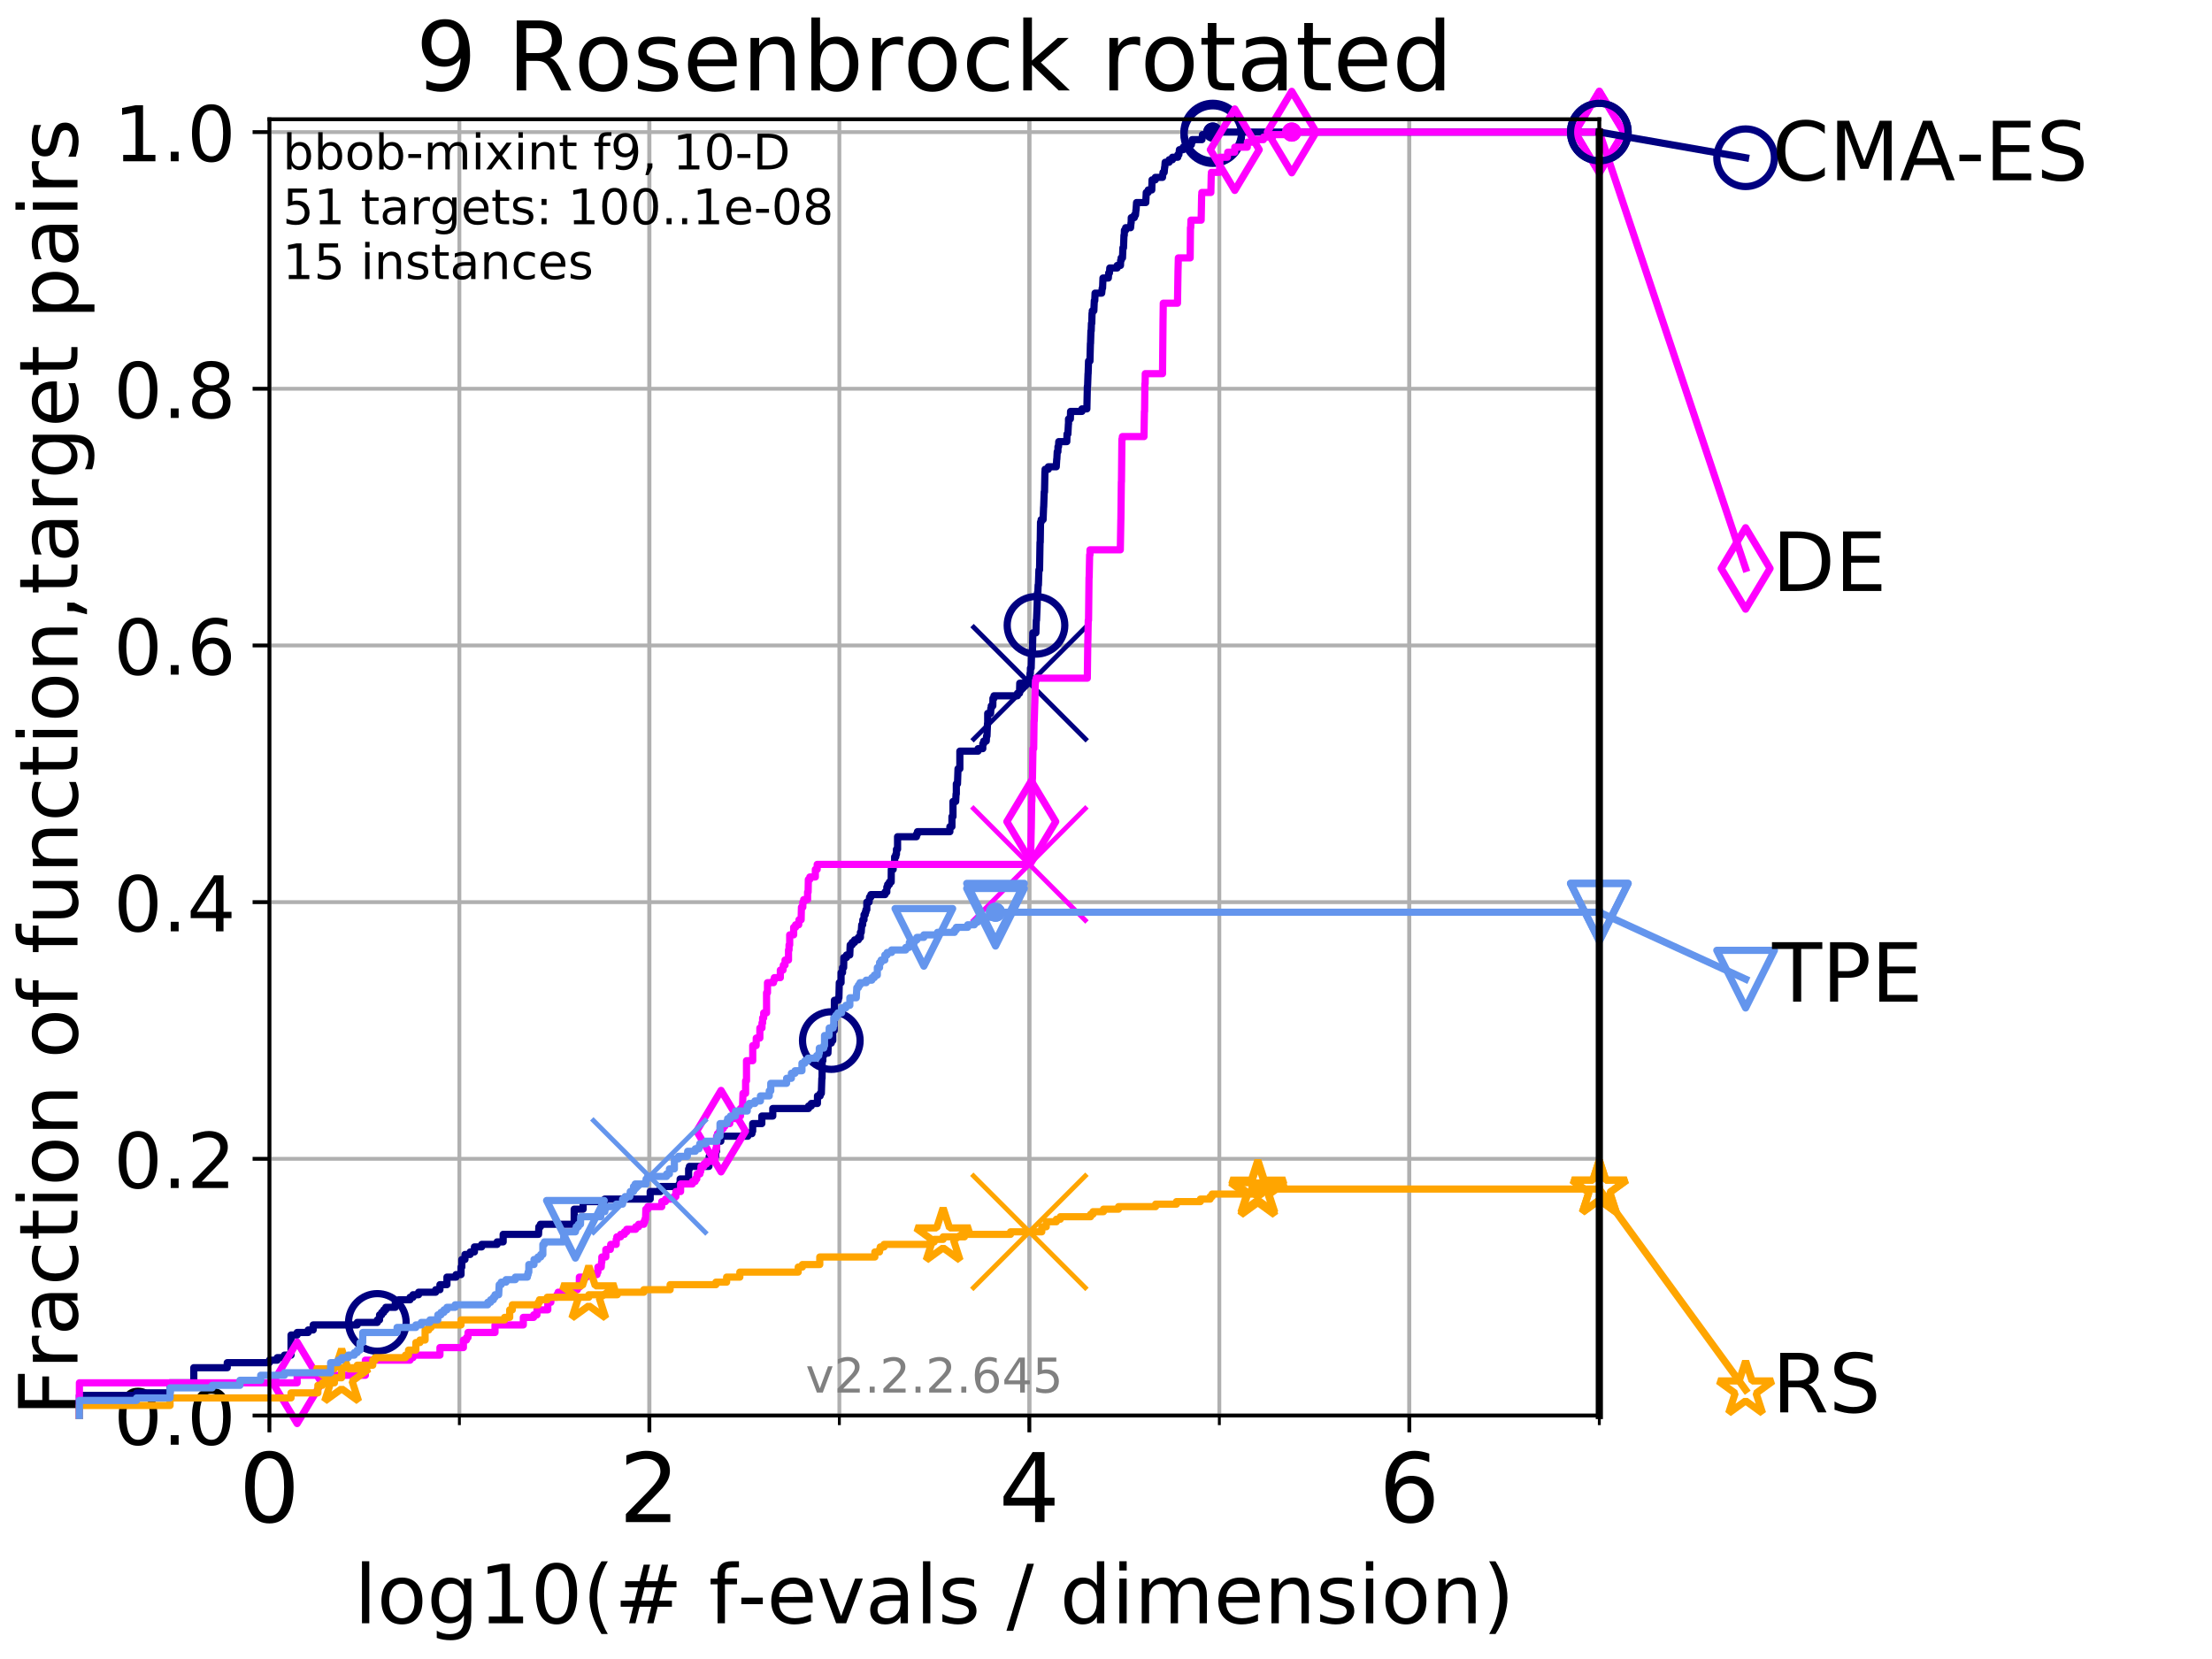 <?xml version="1.0" encoding="utf-8" standalone="no"?>
<!DOCTYPE svg PUBLIC "-//W3C//DTD SVG 1.1//EN"
  "http://www.w3.org/Graphics/SVG/1.1/DTD/svg11.dtd">
<!-- Created with matplotlib (http://matplotlib.org/) -->
<svg height="345.6pt" version="1.1" viewBox="0 0 460.8 345.6" width="460.8pt" xmlns="http://www.w3.org/2000/svg" xmlns:xlink="http://www.w3.org/1999/xlink">
 <defs>
  <style type="text/css">
*{stroke-linecap:butt;stroke-linejoin:round;}
  </style>
 </defs>
 <g id="figure_1">
  <g id="patch_1">
   <path d="M 0 345.6 
L 460.8 345.6 
L 460.8 0 
L 0 0 
z
" style="fill:#ffffff;"/>
  </g>
  <g id="axes_1">
   <g id="patch_2">
    <path d="M 56.12 294.88 
L 333.168 294.88 
L 333.168 24.84 
L 56.12 24.84 
z
" style="fill:#ffffff;"/>
   </g>
   <g id="matplotlib.axis_1">
    <g id="xtick_1">
     <g id="line2d_1">
      <path clip-path="url(#pb2f82b2cae)" d="M 56.12 294.88 
L 56.12 24.84 
" style="fill:none;stroke:#b0b0b0;stroke-linecap:square;stroke-width:0.8;"/>
     </g>
     <g id="line2d_2">
      <defs>
       <path d="M 0 0 
L 0 3.5 
" id="m3cf75a0e28" style="stroke:#000000;stroke-width:0.8;"/>
      </defs>
      <g>
       <use style="stroke:#000000;stroke-width:0.8;" x="56.12" xlink:href="#m3cf75a0e28" y="294.88"/>
      </g>
     </g>
     <g id="text_1">
      <!-- 0 -->
      <defs>
       <path d="M 31.781 66.406 
Q 24.172 66.406 20.328 58.906 
Q 16.5 51.422 16.5 36.375 
Q 16.5 21.391 20.328 13.891 
Q 24.172 6.391 31.781 6.391 
Q 39.453 6.391 43.281 13.891 
Q 47.125 21.391 47.125 36.375 
Q 47.125 51.422 43.281 58.906 
Q 39.453 66.406 31.781 66.406 
z
M 31.781 74.219 
Q 44.047 74.219 50.516 64.516 
Q 56.984 54.828 56.984 36.375 
Q 56.984 17.969 50.516 8.266 
Q 44.047 -1.422 31.781 -1.422 
Q 19.531 -1.422 13.062 8.266 
Q 6.594 17.969 6.594 36.375 
Q 6.594 54.828 13.062 64.516 
Q 19.531 74.219 31.781 74.219 
z
" id="DejaVuSans-30"/>
      </defs>
      <g transform="translate(49.758 317.077)scale(0.2 -0.2)">
       <use xlink:href="#DejaVuSans-30"/>
      </g>
     </g>
    </g>
    <g id="xtick_2">
     <g id="line2d_3">
      <path clip-path="url(#pb2f82b2cae)" d="M 135.277 294.88 
L 135.277 24.84 
" style="fill:none;stroke:#b0b0b0;stroke-linecap:square;stroke-width:0.8;"/>
     </g>
     <g id="line2d_4">
      <g>
       <use style="stroke:#000000;stroke-width:0.8;" x="135.277" xlink:href="#m3cf75a0e28" y="294.88"/>
      </g>
     </g>
     <g id="text_2">
      <!-- 2 -->
      <defs>
       <path d="M 19.188 8.297 
L 53.609 8.297 
L 53.609 0 
L 7.328 0 
L 7.328 8.297 
Q 12.938 14.109 22.625 23.891 
Q 32.328 33.688 34.812 36.531 
Q 39.547 41.844 41.422 45.531 
Q 43.312 49.219 43.312 52.781 
Q 43.312 58.594 39.234 62.25 
Q 35.156 65.922 28.609 65.922 
Q 23.969 65.922 18.812 64.312 
Q 13.672 62.703 7.812 59.422 
L 7.812 69.391 
Q 13.766 71.781 18.938 73 
Q 24.125 74.219 28.422 74.219 
Q 39.75 74.219 46.484 68.547 
Q 53.219 62.891 53.219 53.422 
Q 53.219 48.922 51.531 44.891 
Q 49.859 40.875 45.406 35.406 
Q 44.188 33.984 37.641 27.219 
Q 31.109 20.453 19.188 8.297 
z
" id="DejaVuSans-32"/>
      </defs>
      <g transform="translate(128.914 317.077)scale(0.2 -0.2)">
       <use xlink:href="#DejaVuSans-32"/>
      </g>
     </g>
    </g>
    <g id="xtick_3">
     <g id="line2d_5">
      <path clip-path="url(#pb2f82b2cae)" d="M 214.433 294.88 
L 214.433 24.84 
" style="fill:none;stroke:#b0b0b0;stroke-linecap:square;stroke-width:0.8;"/>
     </g>
     <g id="line2d_6">
      <g>
       <use style="stroke:#000000;stroke-width:0.8;" x="214.433" xlink:href="#m3cf75a0e28" y="294.88"/>
      </g>
     </g>
     <g id="text_3">
      <!-- 4 -->
      <defs>
       <path d="M 37.797 64.312 
L 12.891 25.391 
L 37.797 25.391 
z
M 35.203 72.906 
L 47.609 72.906 
L 47.609 25.391 
L 58.016 25.391 
L 58.016 17.188 
L 47.609 17.188 
L 47.609 0 
L 37.797 0 
L 37.797 17.188 
L 4.891 17.188 
L 4.891 26.703 
z
" id="DejaVuSans-34"/>
      </defs>
      <g transform="translate(208.071 317.077)scale(0.2 -0.2)">
       <use xlink:href="#DejaVuSans-34"/>
      </g>
     </g>
    </g>
    <g id="xtick_4">
     <g id="line2d_7">
      <path clip-path="url(#pb2f82b2cae)" d="M 293.59 294.88 
L 293.59 24.84 
" style="fill:none;stroke:#b0b0b0;stroke-linecap:square;stroke-width:0.8;"/>
     </g>
     <g id="line2d_8">
      <g>
       <use style="stroke:#000000;stroke-width:0.8;" x="293.59" xlink:href="#m3cf75a0e28" y="294.88"/>
      </g>
     </g>
     <g id="text_4">
      <!-- 6 -->
      <defs>
       <path d="M 33.016 40.375 
Q 26.375 40.375 22.484 35.828 
Q 18.609 31.297 18.609 23.391 
Q 18.609 15.531 22.484 10.953 
Q 26.375 6.391 33.016 6.391 
Q 39.656 6.391 43.531 10.953 
Q 47.406 15.531 47.406 23.391 
Q 47.406 31.297 43.531 35.828 
Q 39.656 40.375 33.016 40.375 
z
M 52.594 71.297 
L 52.594 62.312 
Q 48.875 64.062 45.094 64.984 
Q 41.312 65.922 37.594 65.922 
Q 27.828 65.922 22.672 59.328 
Q 17.531 52.734 16.797 39.406 
Q 19.672 43.656 24.016 45.922 
Q 28.375 48.188 33.594 48.188 
Q 44.578 48.188 50.953 41.516 
Q 57.328 34.859 57.328 23.391 
Q 57.328 12.156 50.688 5.359 
Q 44.047 -1.422 33.016 -1.422 
Q 20.359 -1.422 13.672 8.266 
Q 6.984 17.969 6.984 36.375 
Q 6.984 53.656 15.188 63.938 
Q 23.391 74.219 37.203 74.219 
Q 40.922 74.219 44.703 73.484 
Q 48.484 72.75 52.594 71.297 
z
" id="DejaVuSans-36"/>
      </defs>
      <g transform="translate(287.227 317.077)scale(0.2 -0.2)">
       <use xlink:href="#DejaVuSans-36"/>
      </g>
     </g>
    </g>
    <g id="xtick_5">
     <g id="line2d_9">
      <path clip-path="url(#pb2f82b2cae)" d="M 56.12 294.88 
L 56.12 24.84 
" style="fill:none;stroke:#b0b0b0;stroke-linecap:square;stroke-width:0.8;"/>
     </g>
     <g id="line2d_10">
      <defs>
       <path d="M 0 0 
L 0 2 
" id="m310762969d" style="stroke:#000000;stroke-width:0.6;"/>
      </defs>
      <g>
       <use style="stroke:#000000;stroke-width:0.6;" x="56.12" xlink:href="#m310762969d" y="294.88"/>
      </g>
     </g>
    </g>
    <g id="xtick_6">
     <g id="line2d_11">
      <path clip-path="url(#pb2f82b2cae)" d="M 95.698 294.88 
L 95.698 24.84 
" style="fill:none;stroke:#b0b0b0;stroke-linecap:square;stroke-width:0.8;"/>
     </g>
     <g id="line2d_12">
      <g>
       <use style="stroke:#000000;stroke-width:0.6;" x="95.698" xlink:href="#m310762969d" y="294.88"/>
      </g>
     </g>
    </g>
    <g id="xtick_7">
     <g id="line2d_13">
      <path clip-path="url(#pb2f82b2cae)" d="M 135.277 294.88 
L 135.277 24.84 
" style="fill:none;stroke:#b0b0b0;stroke-linecap:square;stroke-width:0.8;"/>
     </g>
     <g id="line2d_14">
      <g>
       <use style="stroke:#000000;stroke-width:0.6;" x="135.277" xlink:href="#m310762969d" y="294.88"/>
      </g>
     </g>
    </g>
    <g id="xtick_8">
     <g id="line2d_15">
      <path clip-path="url(#pb2f82b2cae)" d="M 174.855 294.88 
L 174.855 24.84 
" style="fill:none;stroke:#b0b0b0;stroke-linecap:square;stroke-width:0.8;"/>
     </g>
     <g id="line2d_16">
      <g>
       <use style="stroke:#000000;stroke-width:0.6;" x="174.855" xlink:href="#m310762969d" y="294.88"/>
      </g>
     </g>
    </g>
    <g id="xtick_9">
     <g id="line2d_17">
      <path clip-path="url(#pb2f82b2cae)" d="M 214.433 294.88 
L 214.433 24.84 
" style="fill:none;stroke:#b0b0b0;stroke-linecap:square;stroke-width:0.8;"/>
     </g>
     <g id="line2d_18">
      <g>
       <use style="stroke:#000000;stroke-width:0.6;" x="214.433" xlink:href="#m310762969d" y="294.88"/>
      </g>
     </g>
    </g>
    <g id="xtick_10">
     <g id="line2d_19">
      <path clip-path="url(#pb2f82b2cae)" d="M 254.011 294.88 
L 254.011 24.84 
" style="fill:none;stroke:#b0b0b0;stroke-linecap:square;stroke-width:0.8;"/>
     </g>
     <g id="line2d_20">
      <g>
       <use style="stroke:#000000;stroke-width:0.6;" x="254.011" xlink:href="#m310762969d" y="294.88"/>
      </g>
     </g>
    </g>
    <g id="xtick_11">
     <g id="line2d_21">
      <path clip-path="url(#pb2f82b2cae)" d="M 293.59 294.88 
L 293.59 24.84 
" style="fill:none;stroke:#b0b0b0;stroke-linecap:square;stroke-width:0.8;"/>
     </g>
     <g id="line2d_22">
      <g>
       <use style="stroke:#000000;stroke-width:0.6;" x="293.59" xlink:href="#m310762969d" y="294.88"/>
      </g>
     </g>
    </g>
    <g id="xtick_12">
     <g id="line2d_23">
      <path clip-path="url(#pb2f82b2cae)" d="M 333.168 294.88 
L 333.168 24.84 
" style="fill:none;stroke:#b0b0b0;stroke-linecap:square;stroke-width:0.8;"/>
     </g>
     <g id="line2d_24">
      <g>
       <use style="stroke:#000000;stroke-width:0.6;" x="333.168" xlink:href="#m310762969d" y="294.88"/>
      </g>
     </g>
    </g>
    <g id="text_5">
     <!-- log10(# f-evals / dimension) -->
     <defs>
      <path d="M 9.422 75.984 
L 18.406 75.984 
L 18.406 0 
L 9.422 0 
z
" id="DejaVuSans-6c"/>
      <path d="M 30.609 48.391 
Q 23.391 48.391 19.188 42.75 
Q 14.984 37.109 14.984 27.297 
Q 14.984 17.484 19.156 11.844 
Q 23.344 6.203 30.609 6.203 
Q 37.797 6.203 41.984 11.859 
Q 46.188 17.531 46.188 27.297 
Q 46.188 37.016 41.984 42.703 
Q 37.797 48.391 30.609 48.391 
z
M 30.609 56 
Q 42.328 56 49.016 48.375 
Q 55.719 40.766 55.719 27.297 
Q 55.719 13.875 49.016 6.219 
Q 42.328 -1.422 30.609 -1.422 
Q 18.844 -1.422 12.172 6.219 
Q 5.516 13.875 5.516 27.297 
Q 5.516 40.766 12.172 48.375 
Q 18.844 56 30.609 56 
z
" id="DejaVuSans-6f"/>
      <path d="M 45.406 27.984 
Q 45.406 37.75 41.375 43.109 
Q 37.359 48.484 30.078 48.484 
Q 22.859 48.484 18.828 43.109 
Q 14.797 37.75 14.797 27.984 
Q 14.797 18.266 18.828 12.891 
Q 22.859 7.516 30.078 7.516 
Q 37.359 7.516 41.375 12.891 
Q 45.406 18.266 45.406 27.984 
z
M 54.391 6.781 
Q 54.391 -7.172 48.188 -13.984 
Q 42 -20.797 29.203 -20.797 
Q 24.469 -20.797 20.266 -20.094 
Q 16.062 -19.391 12.109 -17.922 
L 12.109 -9.188 
Q 16.062 -11.328 19.922 -12.344 
Q 23.781 -13.375 27.781 -13.375 
Q 36.625 -13.375 41.016 -8.766 
Q 45.406 -4.156 45.406 5.172 
L 45.406 9.625 
Q 42.625 4.781 38.281 2.391 
Q 33.938 0 27.875 0 
Q 17.828 0 11.672 7.656 
Q 5.516 15.328 5.516 27.984 
Q 5.516 40.672 11.672 48.328 
Q 17.828 56 27.875 56 
Q 33.938 56 38.281 53.609 
Q 42.625 51.219 45.406 46.391 
L 45.406 54.688 
L 54.391 54.688 
z
" id="DejaVuSans-67"/>
      <path d="M 12.406 8.297 
L 28.516 8.297 
L 28.516 63.922 
L 10.984 60.406 
L 10.984 69.391 
L 28.422 72.906 
L 38.281 72.906 
L 38.281 8.297 
L 54.391 8.297 
L 54.391 0 
L 12.406 0 
z
" id="DejaVuSans-31"/>
      <path d="M 31 75.875 
Q 24.469 64.656 21.281 53.656 
Q 18.109 42.672 18.109 31.391 
Q 18.109 20.125 21.312 9.062 
Q 24.516 -2 31 -13.188 
L 23.188 -13.188 
Q 15.875 -1.703 12.234 9.375 
Q 8.594 20.453 8.594 31.391 
Q 8.594 42.281 12.203 53.312 
Q 15.828 64.359 23.188 75.875 
z
" id="DejaVuSans-28"/>
      <path d="M 51.125 44 
L 36.922 44 
L 32.812 27.688 
L 47.125 27.688 
z
M 43.797 71.781 
L 38.719 51.516 
L 52.984 51.516 
L 58.109 71.781 
L 65.922 71.781 
L 60.891 51.516 
L 76.125 51.516 
L 76.125 44 
L 58.984 44 
L 54.984 27.688 
L 70.516 27.688 
L 70.516 20.219 
L 53.078 20.219 
L 48 0 
L 40.188 0 
L 45.219 20.219 
L 30.906 20.219 
L 25.875 0 
L 18.016 0 
L 23.094 20.219 
L 7.719 20.219 
L 7.719 27.688 
L 24.906 27.688 
L 29 44 
L 13.281 44 
L 13.281 51.516 
L 30.906 51.516 
L 35.891 71.781 
z
" id="DejaVuSans-23"/>
      <path id="DejaVuSans-20"/>
      <path d="M 37.109 75.984 
L 37.109 68.5 
L 28.516 68.5 
Q 23.688 68.5 21.797 66.547 
Q 19.922 64.594 19.922 59.516 
L 19.922 54.688 
L 34.719 54.688 
L 34.719 47.703 
L 19.922 47.703 
L 19.922 0 
L 10.891 0 
L 10.891 47.703 
L 2.297 47.703 
L 2.297 54.688 
L 10.891 54.688 
L 10.891 58.5 
Q 10.891 67.625 15.141 71.797 
Q 19.391 75.984 28.609 75.984 
z
" id="DejaVuSans-66"/>
      <path d="M 4.891 31.391 
L 31.203 31.391 
L 31.203 23.391 
L 4.891 23.391 
z
" id="DejaVuSans-2d"/>
      <path d="M 56.203 29.594 
L 56.203 25.203 
L 14.891 25.203 
Q 15.484 15.922 20.484 11.062 
Q 25.484 6.203 34.422 6.203 
Q 39.594 6.203 44.453 7.469 
Q 49.312 8.734 54.109 11.281 
L 54.109 2.781 
Q 49.266 0.734 44.188 -0.344 
Q 39.109 -1.422 33.891 -1.422 
Q 20.797 -1.422 13.156 6.188 
Q 5.516 13.812 5.516 26.812 
Q 5.516 40.234 12.766 48.109 
Q 20.016 56 32.328 56 
Q 43.359 56 49.781 48.891 
Q 56.203 41.797 56.203 29.594 
z
M 47.219 32.234 
Q 47.125 39.594 43.094 43.984 
Q 39.062 48.391 32.422 48.391 
Q 24.906 48.391 20.391 44.141 
Q 15.875 39.891 15.188 32.172 
z
" id="DejaVuSans-65"/>
      <path d="M 2.984 54.688 
L 12.5 54.688 
L 29.594 8.797 
L 46.688 54.688 
L 56.203 54.688 
L 35.688 0 
L 23.484 0 
z
" id="DejaVuSans-76"/>
      <path d="M 34.281 27.484 
Q 23.391 27.484 19.188 25 
Q 14.984 22.516 14.984 16.5 
Q 14.984 11.719 18.141 8.906 
Q 21.297 6.109 26.703 6.109 
Q 34.188 6.109 38.703 11.406 
Q 43.219 16.703 43.219 25.484 
L 43.219 27.484 
z
M 52.203 31.203 
L 52.203 0 
L 43.219 0 
L 43.219 8.297 
Q 40.141 3.328 35.547 0.953 
Q 30.953 -1.422 24.312 -1.422 
Q 15.922 -1.422 10.953 3.297 
Q 6 8.016 6 15.922 
Q 6 25.141 12.172 29.828 
Q 18.359 34.516 30.609 34.516 
L 43.219 34.516 
L 43.219 35.406 
Q 43.219 41.609 39.141 45 
Q 35.062 48.391 27.688 48.391 
Q 23 48.391 18.547 47.266 
Q 14.109 46.141 10.016 43.891 
L 10.016 52.203 
Q 14.938 54.109 19.578 55.047 
Q 24.219 56 28.609 56 
Q 40.484 56 46.344 49.844 
Q 52.203 43.703 52.203 31.203 
z
" id="DejaVuSans-61"/>
      <path d="M 44.281 53.078 
L 44.281 44.578 
Q 40.484 46.531 36.375 47.5 
Q 32.281 48.484 27.875 48.484 
Q 21.188 48.484 17.844 46.438 
Q 14.5 44.391 14.5 40.281 
Q 14.5 37.156 16.891 35.375 
Q 19.281 33.594 26.516 31.984 
L 29.594 31.297 
Q 39.156 29.25 43.188 25.516 
Q 47.219 21.781 47.219 15.094 
Q 47.219 7.469 41.188 3.016 
Q 35.156 -1.422 24.609 -1.422 
Q 20.219 -1.422 15.453 -0.562 
Q 10.688 0.297 5.422 2 
L 5.422 11.281 
Q 10.406 8.688 15.234 7.391 
Q 20.062 6.109 24.812 6.109 
Q 31.156 6.109 34.562 8.281 
Q 37.984 10.453 37.984 14.406 
Q 37.984 18.062 35.516 20.016 
Q 33.062 21.969 24.703 23.781 
L 21.578 24.516 
Q 13.234 26.266 9.516 29.906 
Q 5.812 33.547 5.812 39.891 
Q 5.812 47.609 11.281 51.797 
Q 16.75 56 26.812 56 
Q 31.781 56 36.172 55.266 
Q 40.578 54.547 44.281 53.078 
z
" id="DejaVuSans-73"/>
      <path d="M 25.391 72.906 
L 33.688 72.906 
L 8.297 -9.281 
L 0 -9.281 
z
" id="DejaVuSans-2f"/>
      <path d="M 45.406 46.391 
L 45.406 75.984 
L 54.391 75.984 
L 54.391 0 
L 45.406 0 
L 45.406 8.203 
Q 42.578 3.328 38.25 0.953 
Q 33.938 -1.422 27.875 -1.422 
Q 17.969 -1.422 11.734 6.484 
Q 5.516 14.406 5.516 27.297 
Q 5.516 40.188 11.734 48.094 
Q 17.969 56 27.875 56 
Q 33.938 56 38.25 53.625 
Q 42.578 51.266 45.406 46.391 
z
M 14.797 27.297 
Q 14.797 17.391 18.875 11.75 
Q 22.953 6.109 30.078 6.109 
Q 37.203 6.109 41.297 11.75 
Q 45.406 17.391 45.406 27.297 
Q 45.406 37.203 41.297 42.844 
Q 37.203 48.484 30.078 48.484 
Q 22.953 48.484 18.875 42.844 
Q 14.797 37.203 14.797 27.297 
z
" id="DejaVuSans-64"/>
      <path d="M 9.422 54.688 
L 18.406 54.688 
L 18.406 0 
L 9.422 0 
z
M 9.422 75.984 
L 18.406 75.984 
L 18.406 64.594 
L 9.422 64.594 
z
" id="DejaVuSans-69"/>
      <path d="M 52 44.188 
Q 55.375 50.25 60.062 53.125 
Q 64.75 56 71.094 56 
Q 79.641 56 84.281 50.016 
Q 88.922 44.047 88.922 33.016 
L 88.922 0 
L 79.891 0 
L 79.891 32.719 
Q 79.891 40.578 77.094 44.375 
Q 74.312 48.188 68.609 48.188 
Q 61.625 48.188 57.562 43.547 
Q 53.516 38.922 53.516 30.906 
L 53.516 0 
L 44.484 0 
L 44.484 32.719 
Q 44.484 40.625 41.703 44.406 
Q 38.922 48.188 33.109 48.188 
Q 26.219 48.188 22.156 43.531 
Q 18.109 38.875 18.109 30.906 
L 18.109 0 
L 9.078 0 
L 9.078 54.688 
L 18.109 54.688 
L 18.109 46.188 
Q 21.188 51.219 25.484 53.609 
Q 29.781 56 35.688 56 
Q 41.656 56 45.828 52.969 
Q 50 49.953 52 44.188 
z
" id="DejaVuSans-6d"/>
      <path d="M 54.891 33.016 
L 54.891 0 
L 45.906 0 
L 45.906 32.719 
Q 45.906 40.484 42.875 44.328 
Q 39.844 48.188 33.797 48.188 
Q 26.516 48.188 22.312 43.547 
Q 18.109 38.922 18.109 30.906 
L 18.109 0 
L 9.078 0 
L 9.078 54.688 
L 18.109 54.688 
L 18.109 46.188 
Q 21.344 51.125 25.703 53.562 
Q 30.078 56 35.797 56 
Q 45.219 56 50.047 50.172 
Q 54.891 44.344 54.891 33.016 
z
" id="DejaVuSans-6e"/>
      <path d="M 8.016 75.875 
L 15.828 75.875 
Q 23.141 64.359 26.781 53.312 
Q 30.422 42.281 30.422 31.391 
Q 30.422 20.453 26.781 9.375 
Q 23.141 -1.703 15.828 -13.188 
L 8.016 -13.188 
Q 14.5 -2 17.703 9.062 
Q 20.906 20.125 20.906 31.391 
Q 20.906 42.672 17.703 53.656 
Q 14.5 64.656 8.016 75.875 
z
" id="DejaVuSans-29"/>
     </defs>
     <g transform="translate(73.803 338.154)scale(0.17 -0.17)">
      <use xlink:href="#DejaVuSans-6c"/>
      <use x="27.783" xlink:href="#DejaVuSans-6f"/>
      <use x="88.965" xlink:href="#DejaVuSans-67"/>
      <use x="152.441" xlink:href="#DejaVuSans-31"/>
      <use x="216.064" xlink:href="#DejaVuSans-30"/>
      <use x="279.688" xlink:href="#DejaVuSans-28"/>
      <use x="318.701" xlink:href="#DejaVuSans-23"/>
      <use x="402.49" xlink:href="#DejaVuSans-20"/>
      <use x="434.277" xlink:href="#DejaVuSans-66"/>
      <use x="469.404" xlink:href="#DejaVuSans-2d"/>
      <use x="505.488" xlink:href="#DejaVuSans-65"/>
      <use x="567.012" xlink:href="#DejaVuSans-76"/>
      <use x="626.191" xlink:href="#DejaVuSans-61"/>
      <use x="687.471" xlink:href="#DejaVuSans-6c"/>
      <use x="715.254" xlink:href="#DejaVuSans-73"/>
      <use x="767.354" xlink:href="#DejaVuSans-20"/>
      <use x="799.141" xlink:href="#DejaVuSans-2f"/>
      <use x="832.832" xlink:href="#DejaVuSans-20"/>
      <use x="864.619" xlink:href="#DejaVuSans-64"/>
      <use x="928.096" xlink:href="#DejaVuSans-69"/>
      <use x="955.879" xlink:href="#DejaVuSans-6d"/>
      <use x="1053.291" xlink:href="#DejaVuSans-65"/>
      <use x="1114.814" xlink:href="#DejaVuSans-6e"/>
      <use x="1178.193" xlink:href="#DejaVuSans-73"/>
      <use x="1230.293" xlink:href="#DejaVuSans-69"/>
      <use x="1258.076" xlink:href="#DejaVuSans-6f"/>
      <use x="1319.258" xlink:href="#DejaVuSans-6e"/>
      <use x="1382.637" xlink:href="#DejaVuSans-29"/>
     </g>
    </g>
   </g>
   <g id="matplotlib.axis_2">
    <g id="ytick_1">
     <g id="line2d_25">
      <path clip-path="url(#pb2f82b2cae)" d="M 56.12 294.88 
L 333.168 294.88 
" style="fill:none;stroke:#b0b0b0;stroke-linecap:square;stroke-width:0.8;"/>
     </g>
     <g id="line2d_26">
      <defs>
       <path d="M 0 0 
L -3.5 0 
" id="mb570532501" style="stroke:#000000;stroke-width:0.8;"/>
      </defs>
      <g>
       <use style="stroke:#000000;stroke-width:0.8;" x="56.12" xlink:href="#mb570532501" y="294.88"/>
      </g>
     </g>
     <g id="text_6">
      <!-- 0.0 -->
      <defs>
       <path d="M 10.688 12.406 
L 21 12.406 
L 21 0 
L 10.688 0 
z
" id="DejaVuSans-2e"/>
      </defs>
      <g transform="translate(23.675 300.959)scale(0.16 -0.16)">
       <use xlink:href="#DejaVuSans-30"/>
       <use x="63.623" xlink:href="#DejaVuSans-2e"/>
       <use x="95.41" xlink:href="#DejaVuSans-30"/>
      </g>
     </g>
    </g>
    <g id="ytick_2">
     <g id="line2d_27">
      <path clip-path="url(#pb2f82b2cae)" d="M 56.12 241.407 
L 333.168 241.407 
" style="fill:none;stroke:#b0b0b0;stroke-linecap:square;stroke-width:0.8;"/>
     </g>
     <g id="line2d_28">
      <g>
       <use style="stroke:#000000;stroke-width:0.8;" x="56.12" xlink:href="#mb570532501" y="241.407"/>
      </g>
     </g>
     <g id="text_7">
      <!-- 0.2 -->
      <g transform="translate(23.675 247.485)scale(0.16 -0.16)">
       <use xlink:href="#DejaVuSans-30"/>
       <use x="63.623" xlink:href="#DejaVuSans-2e"/>
       <use x="95.41" xlink:href="#DejaVuSans-32"/>
      </g>
     </g>
    </g>
    <g id="ytick_3">
     <g id="line2d_29">
      <path clip-path="url(#pb2f82b2cae)" d="M 56.12 187.933 
L 333.168 187.933 
" style="fill:none;stroke:#b0b0b0;stroke-linecap:square;stroke-width:0.8;"/>
     </g>
     <g id="line2d_30">
      <g>
       <use style="stroke:#000000;stroke-width:0.8;" x="56.12" xlink:href="#mb570532501" y="187.933"/>
      </g>
     </g>
     <g id="text_8">
      <!-- 0.4 -->
      <g transform="translate(23.675 194.012)scale(0.16 -0.16)">
       <use xlink:href="#DejaVuSans-30"/>
       <use x="63.623" xlink:href="#DejaVuSans-2e"/>
       <use x="95.41" xlink:href="#DejaVuSans-34"/>
      </g>
     </g>
    </g>
    <g id="ytick_4">
     <g id="line2d_31">
      <path clip-path="url(#pb2f82b2cae)" d="M 56.12 134.46 
L 333.168 134.46 
" style="fill:none;stroke:#b0b0b0;stroke-linecap:square;stroke-width:0.8;"/>
     </g>
     <g id="line2d_32">
      <g>
       <use style="stroke:#000000;stroke-width:0.8;" x="56.12" xlink:href="#mb570532501" y="134.46"/>
      </g>
     </g>
     <g id="text_9">
      <!-- 0.6 -->
      <g transform="translate(23.675 140.539)scale(0.16 -0.16)">
       <use xlink:href="#DejaVuSans-30"/>
       <use x="63.623" xlink:href="#DejaVuSans-2e"/>
       <use x="95.41" xlink:href="#DejaVuSans-36"/>
      </g>
     </g>
    </g>
    <g id="ytick_5">
     <g id="line2d_33">
      <path clip-path="url(#pb2f82b2cae)" d="M 56.12 80.987 
L 333.168 80.987 
" style="fill:none;stroke:#b0b0b0;stroke-linecap:square;stroke-width:0.8;"/>
     </g>
     <g id="line2d_34">
      <g>
       <use style="stroke:#000000;stroke-width:0.8;" x="56.12" xlink:href="#mb570532501" y="80.987"/>
      </g>
     </g>
     <g id="text_10">
      <!-- 0.8 -->
      <defs>
       <path d="M 31.781 34.625 
Q 24.75 34.625 20.719 30.859 
Q 16.703 27.094 16.703 20.516 
Q 16.703 13.922 20.719 10.156 
Q 24.75 6.391 31.781 6.391 
Q 38.812 6.391 42.859 10.172 
Q 46.922 13.969 46.922 20.516 
Q 46.922 27.094 42.891 30.859 
Q 38.875 34.625 31.781 34.625 
z
M 21.922 38.812 
Q 15.578 40.375 12.031 44.719 
Q 8.5 49.078 8.5 55.328 
Q 8.5 64.062 14.719 69.141 
Q 20.953 74.219 31.781 74.219 
Q 42.672 74.219 48.875 69.141 
Q 55.078 64.062 55.078 55.328 
Q 55.078 49.078 51.531 44.719 
Q 48 40.375 41.703 38.812 
Q 48.828 37.156 52.797 32.312 
Q 56.781 27.484 56.781 20.516 
Q 56.781 9.906 50.312 4.234 
Q 43.844 -1.422 31.781 -1.422 
Q 19.734 -1.422 13.25 4.234 
Q 6.781 9.906 6.781 20.516 
Q 6.781 27.484 10.781 32.312 
Q 14.797 37.156 21.922 38.812 
z
M 18.312 54.391 
Q 18.312 48.734 21.844 45.562 
Q 25.391 42.391 31.781 42.391 
Q 38.141 42.391 41.719 45.562 
Q 45.312 48.734 45.312 54.391 
Q 45.312 60.062 41.719 63.234 
Q 38.141 66.406 31.781 66.406 
Q 25.391 66.406 21.844 63.234 
Q 18.312 60.062 18.312 54.391 
z
" id="DejaVuSans-38"/>
      </defs>
      <g transform="translate(23.675 87.066)scale(0.16 -0.16)">
       <use xlink:href="#DejaVuSans-30"/>
       <use x="63.623" xlink:href="#DejaVuSans-2e"/>
       <use x="95.41" xlink:href="#DejaVuSans-38"/>
      </g>
     </g>
    </g>
    <g id="ytick_6">
     <g id="line2d_35">
      <path clip-path="url(#pb2f82b2cae)" d="M 56.12 27.514 
L 333.168 27.514 
" style="fill:none;stroke:#b0b0b0;stroke-linecap:square;stroke-width:0.8;"/>
     </g>
     <g id="line2d_36">
      <g>
       <use style="stroke:#000000;stroke-width:0.8;" x="56.12" xlink:href="#mb570532501" y="27.514"/>
      </g>
     </g>
     <g id="text_11">
      <!-- 1.0 -->
      <g transform="translate(23.675 33.592)scale(0.16 -0.16)">
       <use xlink:href="#DejaVuSans-31"/>
       <use x="63.623" xlink:href="#DejaVuSans-2e"/>
       <use x="95.41" xlink:href="#DejaVuSans-30"/>
      </g>
     </g>
    </g>
    <g id="text_12">
     <!-- Fraction of function,target pairs -->
     <defs>
      <path d="M 9.812 72.906 
L 51.703 72.906 
L 51.703 64.594 
L 19.672 64.594 
L 19.672 43.109 
L 48.578 43.109 
L 48.578 34.812 
L 19.672 34.812 
L 19.672 0 
L 9.812 0 
z
" id="DejaVuSans-46"/>
      <path d="M 41.109 46.297 
Q 39.594 47.172 37.812 47.578 
Q 36.031 48 33.891 48 
Q 26.266 48 22.188 43.047 
Q 18.109 38.094 18.109 28.812 
L 18.109 0 
L 9.078 0 
L 9.078 54.688 
L 18.109 54.688 
L 18.109 46.188 
Q 20.953 51.172 25.484 53.578 
Q 30.031 56 36.531 56 
Q 37.453 56 38.578 55.875 
Q 39.703 55.766 41.062 55.516 
z
" id="DejaVuSans-72"/>
      <path d="M 48.781 52.594 
L 48.781 44.188 
Q 44.969 46.297 41.141 47.344 
Q 37.312 48.391 33.406 48.391 
Q 24.656 48.391 19.812 42.844 
Q 14.984 37.312 14.984 27.297 
Q 14.984 17.281 19.812 11.734 
Q 24.656 6.203 33.406 6.203 
Q 37.312 6.203 41.141 7.25 
Q 44.969 8.297 48.781 10.406 
L 48.781 2.094 
Q 45.016 0.344 40.984 -0.531 
Q 36.969 -1.422 32.422 -1.422 
Q 20.062 -1.422 12.781 6.344 
Q 5.516 14.109 5.516 27.297 
Q 5.516 40.672 12.859 48.328 
Q 20.219 56 33.016 56 
Q 37.156 56 41.109 55.141 
Q 45.062 54.297 48.781 52.594 
z
" id="DejaVuSans-63"/>
      <path d="M 18.312 70.219 
L 18.312 54.688 
L 36.812 54.688 
L 36.812 47.703 
L 18.312 47.703 
L 18.312 18.016 
Q 18.312 11.328 20.141 9.422 
Q 21.969 7.516 27.594 7.516 
L 36.812 7.516 
L 36.812 0 
L 27.594 0 
Q 17.188 0 13.234 3.875 
Q 9.281 7.766 9.281 18.016 
L 9.281 47.703 
L 2.688 47.703 
L 2.688 54.688 
L 9.281 54.688 
L 9.281 70.219 
z
" id="DejaVuSans-74"/>
      <path d="M 8.5 21.578 
L 8.5 54.688 
L 17.484 54.688 
L 17.484 21.922 
Q 17.484 14.156 20.5 10.266 
Q 23.531 6.391 29.594 6.391 
Q 36.859 6.391 41.078 11.031 
Q 45.312 15.672 45.312 23.688 
L 45.312 54.688 
L 54.297 54.688 
L 54.297 0 
L 45.312 0 
L 45.312 8.406 
Q 42.047 3.422 37.719 1 
Q 33.406 -1.422 27.688 -1.422 
Q 18.266 -1.422 13.375 4.438 
Q 8.5 10.297 8.5 21.578 
z
M 31.109 56 
z
" id="DejaVuSans-75"/>
      <path d="M 11.719 12.406 
L 22.016 12.406 
L 22.016 4 
L 14.016 -11.625 
L 7.719 -11.625 
L 11.719 4 
z
" id="DejaVuSans-2c"/>
      <path d="M 18.109 8.203 
L 18.109 -20.797 
L 9.078 -20.797 
L 9.078 54.688 
L 18.109 54.688 
L 18.109 46.391 
Q 20.953 51.266 25.266 53.625 
Q 29.594 56 35.594 56 
Q 45.562 56 51.781 48.094 
Q 58.016 40.188 58.016 27.297 
Q 58.016 14.406 51.781 6.484 
Q 45.562 -1.422 35.594 -1.422 
Q 29.594 -1.422 25.266 0.953 
Q 20.953 3.328 18.109 8.203 
z
M 48.688 27.297 
Q 48.688 37.203 44.609 42.844 
Q 40.531 48.484 33.406 48.484 
Q 26.266 48.484 22.188 42.844 
Q 18.109 37.203 18.109 27.297 
Q 18.109 17.391 22.188 11.75 
Q 26.266 6.109 33.406 6.109 
Q 40.531 6.109 44.609 11.75 
Q 48.688 17.391 48.688 27.297 
z
" id="DejaVuSans-70"/>
     </defs>
     <g transform="translate(16.14 294.999)rotate(-90)scale(0.17 -0.17)">
      <use xlink:href="#DejaVuSans-46"/>
      <use x="57.41" xlink:href="#DejaVuSans-72"/>
      <use x="98.523" xlink:href="#DejaVuSans-61"/>
      <use x="159.803" xlink:href="#DejaVuSans-63"/>
      <use x="214.783" xlink:href="#DejaVuSans-74"/>
      <use x="253.992" xlink:href="#DejaVuSans-69"/>
      <use x="281.775" xlink:href="#DejaVuSans-6f"/>
      <use x="342.957" xlink:href="#DejaVuSans-6e"/>
      <use x="406.336" xlink:href="#DejaVuSans-20"/>
      <use x="438.123" xlink:href="#DejaVuSans-6f"/>
      <use x="499.305" xlink:href="#DejaVuSans-66"/>
      <use x="534.51" xlink:href="#DejaVuSans-20"/>
      <use x="566.297" xlink:href="#DejaVuSans-66"/>
      <use x="601.502" xlink:href="#DejaVuSans-75"/>
      <use x="664.881" xlink:href="#DejaVuSans-6e"/>
      <use x="728.26" xlink:href="#DejaVuSans-63"/>
      <use x="783.24" xlink:href="#DejaVuSans-74"/>
      <use x="822.449" xlink:href="#DejaVuSans-69"/>
      <use x="850.232" xlink:href="#DejaVuSans-6f"/>
      <use x="911.414" xlink:href="#DejaVuSans-6e"/>
      <use x="974.793" xlink:href="#DejaVuSans-2c"/>
      <use x="1006.58" xlink:href="#DejaVuSans-74"/>
      <use x="1045.789" xlink:href="#DejaVuSans-61"/>
      <use x="1107.068" xlink:href="#DejaVuSans-72"/>
      <use x="1148.166" xlink:href="#DejaVuSans-67"/>
      <use x="1211.643" xlink:href="#DejaVuSans-65"/>
      <use x="1273.166" xlink:href="#DejaVuSans-74"/>
      <use x="1312.375" xlink:href="#DejaVuSans-20"/>
      <use x="1344.162" xlink:href="#DejaVuSans-70"/>
      <use x="1407.639" xlink:href="#DejaVuSans-61"/>
      <use x="1468.918" xlink:href="#DejaVuSans-69"/>
      <use x="1496.701" xlink:href="#DejaVuSans-72"/>
      <use x="1537.814" xlink:href="#DejaVuSans-73"/>
     </g>
    </g>
   </g>
   <g id="line2d_37">
    <defs>
     <path d="M 0 1.5 
C 0.398 1.5 0.779 1.342 1.061 1.061 
C 1.342 0.779 1.5 0.398 1.5 0 
C 1.5 -0.398 1.342 -0.779 1.061 -1.061 
C 0.779 -1.342 0.398 -1.5 0 -1.5 
C -0.398 -1.5 -0.779 -1.342 -1.061 -1.061 
C -1.342 -0.779 -1.5 -0.398 -1.5 0 
C -1.5 0.398 -1.342 0.779 -1.061 1.061 
C -0.779 1.342 -0.398 1.5 0 1.5 
z
" id="m8833f030e9" style="stroke:#000080;"/>
    </defs>
    <g>
     <use style="fill:#000080;stroke:#000080;" x="252.644" xlink:href="#m8833f030e9" y="27.514"/>
     <use style="fill:#000080;stroke:#000080;" x="252.644" xlink:href="#m8833f030e9" y="27.514"/>
    </g>
   </g>
   <g id="line2d_38">
    <path d="M 16.542 294.88 
L 16.542 290.686 
L 28.456 290.686 
L 28.456 290.162 
L 35.425 290.162 
L 35.425 288.065 
L 40.37 288.065 
L 40.37 284.919 
L 47.34 284.919 
L 47.34 283.871 
L 56.12 283.871 
L 56.12 283.347 
L 57.758 283.347 
L 57.758 282.822 
L 59.254 282.822 
L 59.254 282.298 
L 60.63 282.298 
L 60.63 278.104 
L 61.903 278.104 
L 61.903 277.58 
L 64.199 277.58 
L 64.199 277.056 
L 65.241 277.056 
L 65.241 276.007 
L 74.421 276.007 
L 74.421 275.483 
L 78.608 275.483 
L 78.608 274.959 
L 79.067 274.959 
L 79.067 273.91 
L 79.513 273.91 
L 79.513 273.386 
L 79.949 273.386 
L 79.949 272.862 
L 80.373 272.862 
L 80.373 272.337 
L 82.351 272.337 
L 82.351 271.289 
L 83.082 271.289 
L 83.082 270.765 
L 85.422 270.765 
L 85.422 270.24 
L 86.036 270.24 
L 86.036 269.716 
L 87.202 269.716 
L 87.202 269.192 
L 90.753 269.192 
L 90.753 268.668 
L 91.647 268.668 
L 91.647 267.619 
L 93.106 267.619 
L 93.106 266.046 
L 94.997 266.046 
L 94.997 265.522 
L 96.039 265.522 
L 96.039 263.949 
L 96.206 263.949 
L 96.206 262.377 
L 96.861 262.377 
L 96.861 261.328 
L 97.95 261.328 
L 97.95 260.804 
L 98.832 260.804 
L 98.832 259.755 
L 100.34 259.755 
L 100.34 259.231 
L 103.561 259.231 
L 103.561 258.707 
L 104.819 258.707 
L 104.819 257.134 
L 112.188 257.134 
L 112.254 255.561 
L 112.579 255.561 
L 112.579 255.037 
L 119.613 255.037 
L 119.613 251.892 
L 121.475 251.892 
L 121.475 250.319 
L 125.973 250.319 
L 125.973 249.795 
L 135.448 249.795 
L 135.448 248.222 
L 137.589 248.222 
L 137.589 247.173 
L 141.473 247.173 
L 141.473 246.649 
L 141.687 246.649 
L 141.687 245.601 
L 143.452 245.601 
L 143.452 243.504 
L 143.622 243.504 
L 143.622 242.979 
L 147.682 242.979 
L 147.741 240.882 
L 149.1 240.882 
L 149.1 239.834 
L 149.276 239.834 
L 149.322 237.737 
L 150.159 237.737 
L 150.159 236.689 
L 155.793 236.689 
L 155.793 236.164 
L 156.642 236.164 
L 156.642 235.64 
L 156.795 235.64 
L 156.795 234.067 
L 158.701 234.067 
L 158.701 232.495 
L 160.984 232.495 
L 160.984 230.922 
L 168.437 230.922 
L 168.437 230.398 
L 169.004 230.398 
L 169.004 229.873 
L 170.284 229.873 
L 170.295 228.301 
L 170.851 228.301 
L 170.851 227.776 
L 171.099 227.776 
L 171.205 224.631 
L 171.25 224.631 
L 171.275 220.961 
L 171.41 220.961 
L 171.41 219.913 
L 171.59 219.913 
L 171.59 219.388 
L 172.473 219.388 
L 172.552 217.291 
L 173.177 217.291 
L 173.177 216.767 
L 173.483 216.767 
L 173.483 214.67 
L 173.788 214.67 
L 173.822 208.379 
L 174.63 208.379 
L 174.63 207.855 
L 174.762 207.855 
L 174.838 204.709 
L 175.21 204.709 
L 175.21 202.612 
L 175.514 202.612 
L 175.514 201.564 
L 175.746 201.564 
L 175.787 199.467 
L 176.347 199.467 
L 176.347 198.943 
L 177.021 198.943 
L 177.11 196.846 
L 177.521 196.846 
L 177.521 196.321 
L 178.03 196.321 
L 178.03 195.797 
L 178.807 195.797 
L 178.807 195.273 
L 179.24 195.273 
L 179.24 194.224 
L 179.408 194.224 
L 179.511 192.652 
L 179.708 192.652 
L 179.746 191.603 
L 179.99 191.603 
L 179.99 190.555 
L 180.241 190.555 
L 180.241 190.03 
L 180.392 190.03 
L 180.392 189.506 
L 180.573 189.506 
L 180.573 187.933 
L 181.045 187.933 
L 181.14 186.885 
L 181.42 186.885 
L 181.42 186.361 
L 184.364 186.361 
L 184.364 185.836 
L 184.74 185.836 
L 184.74 184.788 
L 184.912 184.788 
L 184.912 184.264 
L 185.275 184.264 
L 185.275 183.739 
L 185.653 183.739 
L 185.671 181.118 
L 186.06 181.118 
L 186.06 180.07 
L 186.37 180.07 
L 186.37 178.497 
L 186.614 178.497 
L 186.614 177.973 
L 186.751 177.973 
L 186.751 176.924 
L 186.978 176.924 
L 186.978 174.303 
L 190.91 174.303 
L 190.91 173.779 
L 191.124 173.779 
L 191.124 173.255 
L 197.879 173.255 
L 197.879 172.206 
L 198.306 172.206 
L 198.308 170.109 
L 198.524 170.109 
L 198.524 166.964 
L 199.087 166.964 
L 199.166 165.391 
L 199.221 165.391 
L 199.221 163.294 
L 199.462 163.294 
L 199.572 160.148 
L 199.955 160.148 
L 199.955 156.479 
L 203.746 156.479 
L 203.746 155.954 
L 204.731 155.954 
L 204.731 154.906 
L 204.925 154.906 
L 204.925 154.382 
L 205.456 154.382 
L 205.518 153.333 
L 205.607 153.333 
L 205.713 150.712 
L 205.757 150.712 
L 205.757 148.615 
L 206.366 148.615 
L 206.407 147.566 
L 206.502 147.566 
L 206.502 147.042 
L 206.822 147.042 
L 206.845 145.469 
L 207.067 145.469 
L 207.067 144.945 
L 211.956 144.945 
L 211.956 144.421 
L 212.389 144.421 
L 212.432 142.324 
L 214.502 142.324 
L 214.582 140.227 
L 214.642 140.227 
L 214.657 139.178 
L 214.813 139.178 
L 214.888 136.557 
L 214.95 136.557 
L 214.95 136.033 
L 215.073 136.033 
L 215.158 131.839 
L 215.797 131.839 
L 215.88 129.218 
L 215.926 129.218 
L 216.035 126.596 
L 216.04 126.596 
L 216.131 123.451 
L 216.202 123.451 
L 216.263 121.878 
L 216.32 121.878 
L 216.426 118.733 
L 216.557 118.733 
L 216.657 112.966 
L 216.699 112.966 
L 216.76 108.772 
L 216.893 108.772 
L 216.893 108.248 
L 217.296 108.248 
L 217.4 105.627 
L 217.417 105.627 
L 217.528 102.481 
L 217.592 102.481 
L 217.677 98.287 
L 217.709 98.287 
L 217.709 97.763 
L 218.385 97.763 
L 218.385 97.239 
L 220.04 97.239 
L 220.135 95.666 
L 220.159 95.666 
L 220.241 94.093 
L 220.382 94.093 
L 220.396 93.045 
L 220.511 93.045 
L 220.56 91.996 
L 222.234 91.996 
L 222.278 90.423 
L 222.46 90.423 
L 222.569 88.326 
L 222.594 88.326 
L 222.594 87.278 
L 222.977 87.278 
L 223.019 85.705 
L 225.383 85.705 
L 225.383 85.181 
L 226.414 85.181 
L 226.516 80.463 
L 226.563 80.463 
L 226.657 77.841 
L 226.676 77.841 
L 226.763 75.22 
L 227.056 75.22 
L 227.152 71.55 
L 227.177 71.55 
L 227.261 68.929 
L 227.316 68.929 
L 227.366 67.356 
L 227.436 67.356 
L 227.491 65.259 
L 227.547 65.259 
L 227.547 64.735 
L 227.871 64.735 
L 227.962 62.638 
L 228.061 62.638 
L 228.121 61.066 
L 229.503 61.066 
L 229.612 60.017 
L 229.685 60.017 
L 229.768 57.92 
L 230.885 57.92 
L 230.956 56.872 
L 231.117 56.872 
L 231.19 55.823 
L 232.727 55.823 
L 232.727 55.299 
L 233.417 55.299 
L 233.449 54.25 
L 233.555 54.25 
L 233.555 53.726 
L 233.837 53.726 
L 233.92 51.629 
L 234.043 51.629 
L 234.143 49.008 
L 234.206 49.008 
L 234.24 47.959 
L 234.495 47.959 
L 234.495 47.435 
L 235.517 47.435 
L 235.616 46.387 
L 235.643 46.387 
L 235.665 45.338 
L 236.298 45.338 
L 236.298 44.814 
L 236.542 44.814 
L 236.637 43.765 
L 236.658 43.765 
L 236.768 42.193 
L 238.686 42.193 
L 238.785 40.096 
L 239.19 40.096 
L 239.19 39.571 
L 239.935 39.571 
L 239.986 37.474 
L 240.674 37.474 
L 240.674 36.95 
L 242.171 36.95 
L 242.274 35.902 
L 242.52 35.902 
L 242.613 34.853 
L 242.646 34.853 
L 242.724 33.805 
L 243.546 33.805 
L 243.546 33.28 
L 244.241 33.28 
L 244.241 32.756 
L 245.35 32.756 
L 245.35 32.232 
L 245.583 32.232 
L 245.691 31.183 
L 246.476 31.183 
L 246.476 30.659 
L 247.049 30.659 
L 247.049 30.135 
L 248.189 30.135 
L 248.189 29.611 
L 248.356 29.611 
L 248.356 29.086 
L 250.391 29.086 
L 250.5 28.038 
L 252.644 28.038 
L 252.644 27.514 
L 333.168 27.514 
L 333.168 27.514 
" style="fill:none;stroke:#000080;stroke-linecap:square;stroke-width:1.5;"/>
   </g>
   <g id="line2d_39">
    <defs>
     <path d="M 0 6 
C 1.591 6 3.117 5.368 4.243 4.243 
C 5.368 3.117 6 1.591 6 0 
C 6 -1.591 5.368 -3.117 4.243 -4.243 
C 3.117 -5.368 1.591 -6 0 -6 
C -1.591 -6 -3.117 -5.368 -4.243 -4.243 
C -5.368 -3.117 -6 -1.591 -6 0 
C -6 1.591 -5.368 3.117 -4.243 4.243 
C -3.117 5.368 -1.591 6 0 6 
z
" id="ma75e7a1610" style="stroke:#000080;stroke-width:1.5;"/>
    </defs>
    <g>
     <use style="fill-opacity:0;stroke:#000080;stroke-width:1.5;" x="78.608" xlink:href="#ma75e7a1610" y="275.483"/>
     <use style="fill-opacity:0;stroke:#000080;stroke-width:1.5;" x="173.177" xlink:href="#ma75e7a1610" y="216.767"/>
     <use style="fill-opacity:0;stroke:#000080;stroke-width:1.5;" x="215.817" xlink:href="#ma75e7a1610" y="130.266"/>
     <use style="fill-opacity:0;stroke:#000080;stroke-width:1.5;" x="252.644" xlink:href="#ma75e7a1610" y="28.038"/>
     <use style="fill-opacity:0;stroke:#000080;stroke-width:1.5;" x="252.644" xlink:href="#ma75e7a1610" y="27.514"/>
     <use style="fill-opacity:0;stroke:#000080;stroke-width:1.5;" x="333.168" xlink:href="#ma75e7a1610" y="27.514"/>
    </g>
   </g>
   <g id="line2d_40">
    <path style="fill:none;stroke:#000080;stroke-linecap:square;stroke-width:1.5;"/>
    <g/>
   </g>
   <g id="line2d_41">
    <path clip-path="url(#pb2f82b2cae)" d="M 214.493 142.324 
" style="fill:none;stroke:#000080;stroke-linecap:square;stroke-width:1.5;"/>
    <defs>
     <path d="M -12 12 
L 12 -12 
M -12 -12 
L 12 12 
" id="mddd21f60c0" style="stroke:#000080;"/>
    </defs>
    <g clip-path="url(#pb2f82b2cae)">
     <use style="fill:#000080;stroke:#000080;" x="214.493" xlink:href="#mddd21f60c0" y="142.324"/>
    </g>
   </g>
   <g id="line2d_42">
    <defs>
     <path d="M 0 1.5 
C 0.398 1.5 0.779 1.342 1.061 1.061 
C 1.342 0.779 1.5 0.398 1.5 0 
C 1.5 -0.398 1.342 -0.779 1.061 -1.061 
C 0.779 -1.342 0.398 -1.5 0 -1.5 
C -0.398 -1.5 -0.779 -1.342 -1.061 -1.061 
C -1.342 -0.779 -1.5 -0.398 -1.5 0 
C -1.5 0.398 -1.342 0.779 -1.061 1.061 
C -0.779 1.342 -0.398 1.5 0 1.5 
z
" id="mf147b0db79" style="stroke:#ff00ff;"/>
    </defs>
    <g>
     <use style="fill:#ff00ff;stroke:#ff00ff;" x="269.095" xlink:href="#mf147b0db79" y="27.514"/>
     <use style="fill:#ff00ff;stroke:#ff00ff;" x="269.095" xlink:href="#mf147b0db79" y="27.514"/>
    </g>
   </g>
   <g id="line2d_43">
    <path d="M 16.542 294.88 
L 16.542 288.065 
L 61.903 288.065 
L 61.903 286.492 
L 76.113 286.492 
L 76.113 283.347 
L 85.422 283.347 
L 85.422 282.822 
L 86.036 282.822 
L 86.036 282.298 
L 91.647 282.298 
L 91.647 280.725 
L 96.537 280.725 
L 96.537 279.153 
L 97.18 279.153 
L 97.18 278.628 
L 97.492 278.628 
L 97.492 277.58 
L 103.12 277.58 
L 103.12 276.007 
L 109.015 276.007 
L 109.015 274.434 
L 111.171 274.434 
L 111.171 273.91 
L 111.856 273.91 
L 111.856 272.862 
L 114.117 272.862 
L 114.117 271.289 
L 114.753 271.289 
L 114.753 270.24 
L 116.011 270.24 
L 116.011 269.716 
L 116.272 269.716 
L 116.272 269.192 
L 117.953 269.192 
L 117.953 268.668 
L 120.283 268.668 
L 120.283 268.143 
L 120.69 268.143 
L 120.69 266.046 
L 122.225 266.046 
L 122.225 265.522 
L 124.364 265.522 
L 124.364 264.998 
L 124.557 264.998 
L 124.557 263.949 
L 125.249 263.949 
L 125.31 262.901 
L 125.372 262.901 
L 125.372 261.852 
L 126.207 261.852 
L 126.207 260.28 
L 127.143 260.28 
L 127.225 259.231 
L 128.367 259.231 
L 128.367 258.183 
L 128.495 258.183 
L 128.495 257.658 
L 129.293 257.658 
L 129.293 257.134 
L 130.078 257.134 
L 130.078 256.61 
L 130.559 256.61 
L 130.559 256.086 
L 132.422 256.086 
L 132.422 255.561 
L 133.04 255.561 
L 133.04 255.037 
L 134.121 255.037 
L 134.121 254.513 
L 134.341 254.513 
L 134.341 253.989 
L 134.485 253.989 
L 134.539 251.892 
L 134.947 251.892 
L 134.947 251.367 
L 137.857 251.367 
L 137.857 250.319 
L 138.624 250.319 
L 138.624 249.795 
L 140.371 249.795 
L 140.371 249.27 
L 140.8 249.27 
L 140.8 248.222 
L 141.781 248.222 
L 141.781 246.649 
L 144.225 246.649 
L 144.225 246.125 
L 144.817 246.125 
L 144.817 245.601 
L 145.149 245.601 
L 145.207 244.552 
L 145.814 244.552 
L 145.814 244.028 
L 145.98 244.028 
L 146.036 242.979 
L 146.65 242.979 
L 146.65 242.455 
L 147.174 242.455 
L 147.174 241.931 
L 148.41 241.931 
L 148.41 241.407 
L 148.954 241.407 
L 148.954 239.834 
L 149.123 239.834 
L 149.123 239.31 
L 149.276 239.31 
L 149.276 236.689 
L 149.473 236.689 
L 149.473 236.164 
L 149.875 236.164 
L 149.875 235.64 
L 150.21 235.64 
L 150.21 235.116 
L 150.651 235.116 
L 150.651 234.592 
L 151.019 234.592 
L 151.019 234.067 
L 152.021 234.067 
L 152.021 233.019 
L 153.387 233.019 
L 153.387 232.495 
L 154.252 232.495 
L 154.257 230.922 
L 154.668 230.922 
L 154.779 227.776 
L 155.323 227.776 
L 155.323 225.155 
L 155.51 225.155 
L 155.51 220.961 
L 156.805 220.961 
L 156.805 217.816 
L 157.517 217.816 
L 157.541 216.243 
L 158.291 216.243 
L 158.291 214.146 
L 158.736 214.146 
L 158.736 213.097 
L 158.871 213.097 
L 158.871 212.049 
L 159.088 212.049 
L 159.088 211 
L 159.688 211 
L 159.688 206.806 
L 159.882 206.806 
L 159.882 204.709 
L 161.133 204.709 
L 161.133 204.185 
L 161.312 204.185 
L 161.312 203.661 
L 162.558 203.661 
L 162.558 202.088 
L 163.115 202.088 
L 163.183 201.04 
L 163.542 201.04 
L 163.542 199.991 
L 164.26 199.991 
L 164.26 197.894 
L 164.375 197.894 
L 164.375 196.846 
L 164.507 196.846 
L 164.507 194.749 
L 165.334 194.749 
L 165.334 193.176 
L 165.733 193.176 
L 165.733 192.652 
L 166.381 192.652 
L 166.446 191.603 
L 166.891 191.603 
L 166.951 188.982 
L 167.245 188.982 
L 167.245 187.933 
L 167.421 187.933 
L 167.421 187.409 
L 168.233 187.409 
L 168.233 185.836 
L 168.347 185.836 
L 168.392 183.215 
L 168.7 183.215 
L 168.7 182.691 
L 169.85 182.691 
L 169.85 181.118 
L 170.235 181.118 
L 170.235 180.07 
L 214.597 180.07 
L 214.641 177.973 
L 214.715 177.973 
L 214.821 172.73 
L 214.831 172.73 
L 214.919 166.964 
L 214.956 166.964 
L 215.05 162.245 
L 215.077 162.245 
L 215.185 155.954 
L 215.337 155.954 
L 215.416 150.188 
L 215.456 150.188 
L 215.565 146.518 
L 215.572 146.518 
L 215.672 142.324 
L 215.699 142.324 
L 215.699 141.8 
L 215.842 141.8 
L 215.842 141.275 
L 226.508 141.275 
L 226.613 133.412 
L 226.624 133.412 
L 226.7 129.218 
L 226.763 129.218 
L 226.865 120.306 
L 226.891 120.306 
L 226.992 115.587 
L 227.063 115.587 
L 227.067 114.539 
L 233.382 114.539 
L 233.493 108.248 
L 233.5 108.248 
L 233.595 100.384 
L 233.621 100.384 
L 233.713 91.472 
L 233.811 91.472 
L 233.811 90.948 
L 238.312 90.948 
L 238.401 85.705 
L 238.439 85.705 
L 238.501 79.938 
L 238.554 79.938 
L 238.58 77.841 
L 242.175 77.841 
L 242.285 66.308 
L 242.289 66.308 
L 242.331 63.163 
L 245.293 63.163 
L 245.402 56.347 
L 245.405 56.347 
L 245.473 53.726 
L 247.933 53.726 
L 247.992 47.435 
L 248.048 47.435 
L 248.094 45.862 
L 250.222 45.862 
L 250.326 40.62 
L 250.363 40.62 
L 250.363 40.096 
L 252.243 40.096 
L 252.323 36.426 
L 252.362 36.426 
L 252.362 35.902 
L 254.067 35.902 
L 254.129 32.756 
L 255.685 32.756 
L 255.756 31.708 
L 257.205 31.708 
L 257.229 30.659 
L 259.832 30.659 
L 259.855 29.611 
L 261.018 29.611 
L 261.018 29.086 
L 263.195 29.086 
L 263.195 28.562 
L 265.113 28.562 
L 265.113 28.038 
L 269.095 28.038 
L 269.095 27.514 
L 333.168 27.514 
L 333.168 27.514 
" style="fill:none;stroke:#ff00ff;stroke-linecap:square;stroke-width:1.5;"/>
   </g>
   <g id="line2d_44">
    <defs>
     <path d="M -0 8.485 
L 5.091 0 
L 0 -8.485 
L -5.091 -0 
z
" id="mc7af566d1e" style="stroke:#ff00ff;stroke-linejoin:miter;stroke-width:1.5;"/>
    </defs>
    <g>
     <use style="fill-opacity:0;stroke:#ff00ff;stroke-linejoin:miter;stroke-width:1.5;" x="61.903" xlink:href="#mc7af566d1e" y="288.065"/>
     <use style="fill-opacity:0;stroke:#ff00ff;stroke-linejoin:miter;stroke-width:1.5;" x="150.21" xlink:href="#mc7af566d1e" y="235.64"/>
     <use style="fill-opacity:0;stroke:#ff00ff;stroke-linejoin:miter;stroke-width:1.5;" x="214.838" xlink:href="#mc7af566d1e" y="171.158"/>
     <use style="fill-opacity:0;stroke:#ff00ff;stroke-linejoin:miter;stroke-width:1.5;" x="257.229" xlink:href="#mc7af566d1e" y="31.183"/>
     <use style="fill-opacity:0;stroke:#ff00ff;stroke-linejoin:miter;stroke-width:1.5;" x="269.095" xlink:href="#mc7af566d1e" y="27.514"/>
     <use style="fill-opacity:0;stroke:#ff00ff;stroke-linejoin:miter;stroke-width:1.5;" x="333.168" xlink:href="#mc7af566d1e" y="27.514"/>
    </g>
   </g>
   <g id="line2d_45">
    <path style="fill:none;stroke:#ff00ff;stroke-linecap:square;stroke-width:1.5;"/>
    <g/>
   </g>
   <g id="line2d_46">
    <path clip-path="url(#pb2f82b2cae)" d="M 214.433 180.07 
" style="fill:none;stroke:#ff00ff;stroke-linecap:square;stroke-width:1.5;"/>
    <defs>
     <path d="M -12 12 
L 12 -12 
M -12 -12 
L 12 12 
" id="mb90c4339e2" style="stroke:#ff00ff;"/>
    </defs>
    <g clip-path="url(#pb2f82b2cae)">
     <use style="fill:#ff00ff;stroke:#ff00ff;" x="214.433" xlink:href="#mb90c4339e2" y="180.07"/>
    </g>
   </g>
   <g id="line2d_47">
    <defs>
     <path d="M 0 1.5 
C 0.398 1.5 0.779 1.342 1.061 1.061 
C 1.342 0.779 1.5 0.398 1.5 0 
C 1.5 -0.398 1.342 -0.779 1.061 -1.061 
C 0.779 -1.342 0.398 -1.5 0 -1.5 
C -0.398 -1.5 -0.779 -1.342 -1.061 -1.061 
C -1.342 -0.779 -1.5 -0.398 -1.5 0 
C -1.5 0.398 -1.342 0.779 -1.061 1.061 
C -0.779 1.342 -0.398 1.5 0 1.5 
z
" id="m3f6da940cb" style="stroke:#ffa500;"/>
    </defs>
    <g>
     <use style="fill:#ffa500;stroke:#ffa500;" x="262.033" xlink:href="#m3f6da940cb" y="247.698"/>
     <use style="fill:#ffa500;stroke:#ffa500;" x="262.033" xlink:href="#m3f6da940cb" y="247.698"/>
    </g>
   </g>
   <g id="line2d_48">
    <path d="M 16.542 294.88 
L 16.542 292.783 
L 35.425 292.783 
L 35.425 291.21 
L 60.63 291.21 
L 60.63 290.162 
L 66.223 290.162 
L 66.223 288.589 
L 67.153 288.589 
L 67.153 288.065 
L 69.673 288.065 
L 69.673 287.016 
L 71.168 287.016 
L 71.168 284.919 
L 74.421 284.919 
L 74.421 284.395 
L 77.653 284.395 
L 77.653 283.347 
L 78.137 283.347 
L 78.137 282.822 
L 84.458 282.822 
L 84.458 282.298 
L 85.107 282.298 
L 85.107 281.25 
L 86.629 281.25 
L 86.629 279.677 
L 87.482 279.677 
L 87.482 279.153 
L 88.556 279.153 
L 88.556 277.056 
L 89.32 277.056 
L 89.32 276.531 
L 89.811 276.531 
L 89.811 276.007 
L 96.039 276.007 
L 96.039 274.959 
L 105.12 274.959 
L 105.12 274.434 
L 106.179 274.434 
L 106.179 272.862 
L 106.731 272.862 
L 106.731 271.813 
L 112.122 271.813 
L 112.122 271.289 
L 112.385 271.289 
L 112.385 270.765 
L 113.999 270.765 
L 113.999 270.24 
L 122.661 270.24 
L 122.661 269.716 
L 128.597 269.716 
L 128.597 269.192 
L 134.121 269.192 
L 134.121 268.668 
L 139.6 268.668 
L 139.6 267.619 
L 149.139 267.619 
L 149.139 267.095 
L 151.367 267.095 
L 151.367 266.046 
L 154.12 266.046 
L 154.12 264.998 
L 166.285 264.998 
L 166.285 263.949 
L 167.154 263.949 
L 167.154 263.425 
L 170.773 263.425 
L 170.773 261.852 
L 182.251 261.852 
L 182.251 260.804 
L 183.216 260.804 
L 183.216 260.28 
L 183.37 260.28 
L 183.37 259.755 
L 184.166 259.755 
L 184.166 259.231 
L 193.761 259.231 
L 193.761 258.707 
L 194.62 258.707 
L 194.62 258.183 
L 196.468 258.183 
L 196.468 257.658 
L 200.913 257.658 
L 200.913 257.134 
L 210.513 257.134 
L 210.513 256.61 
L 217.024 256.61 
L 217.024 255.561 
L 217.952 255.561 
L 217.952 255.037 
L 217.981 255.037 
L 217.981 254.513 
L 220.061 254.513 
L 220.061 253.989 
L 220.884 253.989 
L 220.884 253.464 
L 227.19 253.464 
L 227.19 252.94 
L 227.691 252.94 
L 227.691 252.416 
L 229.874 252.416 
L 229.874 251.892 
L 233.01 251.892 
L 233.01 251.367 
L 240.736 251.367 
L 240.736 250.843 
L 245.078 250.843 
L 245.078 250.319 
L 250.061 250.319 
L 250.061 249.795 
L 252.099 249.795 
L 252.099 249.27 
L 252.508 249.27 
L 252.508 248.746 
L 261.166 248.746 
L 261.166 248.222 
L 262.033 248.222 
L 262.033 247.698 
L 333.168 247.698 
" style="fill:none;stroke:#ffa500;stroke-linecap:square;stroke-width:1.5;"/>
   </g>
   <g id="line2d_49">
    <defs>
     <path d="M 0 -6 
L -1.347 -1.854 
L -5.706 -1.854 
L -2.18 0.708 
L -3.527 4.854 
L -0 2.292 
L 3.527 4.854 
L 2.18 0.708 
L 5.706 -1.854 
L 1.347 -1.854 
z
" id="m7fa1227398" style="stroke:#ffa500;stroke-linejoin:bevel;stroke-width:1.5;"/>
    </defs>
    <g>
     <use style="fill-opacity:0;stroke:#ffa500;stroke-linejoin:bevel;stroke-width:1.5;" x="71.168" xlink:href="#m7fa1227398" y="287.016"/>
     <use style="fill-opacity:0;stroke:#ffa500;stroke-linejoin:bevel;stroke-width:1.5;" x="122.661" xlink:href="#m7fa1227398" y="269.716"/>
     <use style="fill-opacity:0;stroke:#ffa500;stroke-linejoin:bevel;stroke-width:1.5;" x="196.468" xlink:href="#m7fa1227398" y="257.658"/>
     <use style="fill-opacity:0;stroke:#ffa500;stroke-linejoin:bevel;stroke-width:1.5;" x="262.033" xlink:href="#m7fa1227398" y="248.222"/>
     <use style="fill-opacity:0;stroke:#ffa500;stroke-linejoin:bevel;stroke-width:1.5;" x="262.033" xlink:href="#m7fa1227398" y="247.698"/>
     <use style="fill-opacity:0;stroke:#ffa500;stroke-linejoin:bevel;stroke-width:1.5;" x="333.168" xlink:href="#m7fa1227398" y="247.698"/>
    </g>
   </g>
   <g id="line2d_50">
    <path style="fill:none;stroke:#ffa500;stroke-linecap:square;stroke-width:1.5;"/>
    <g/>
   </g>
   <g id="line2d_51">
    <path clip-path="url(#pb2f82b2cae)" d="M 214.433 256.61 
" style="fill:none;stroke:#ffa500;stroke-linecap:square;stroke-width:1.5;"/>
    <defs>
     <path d="M -12 12 
L 12 -12 
M -12 -12 
L 12 12 
" id="mc26c0c9117" style="stroke:#ffa500;"/>
    </defs>
    <g clip-path="url(#pb2f82b2cae)">
     <use style="fill:#ffa500;stroke:#ffa500;" x="214.433" xlink:href="#mc26c0c9117" y="256.61"/>
    </g>
   </g>
   <g id="line2d_52">
    <defs>
     <path d="M 0 1.5 
C 0.398 1.5 0.779 1.342 1.061 1.061 
C 1.342 0.779 1.5 0.398 1.5 0 
C 1.5 -0.398 1.342 -0.779 1.061 -1.061 
C 0.779 -1.342 0.398 -1.5 0 -1.5 
C -0.398 -1.5 -0.779 -1.342 -1.061 -1.061 
C -1.342 -0.779 -1.5 -0.398 -1.5 0 
C -1.5 0.398 -1.342 0.779 -1.061 1.061 
C -0.779 1.342 -0.398 1.5 0 1.5 
z
" id="m2fd9bb5b6e" style="stroke:#6495ed;"/>
    </defs>
    <g>
     <use style="fill:#6495ed;stroke:#6495ed;" x="207.383" xlink:href="#m2fd9bb5b6e" y="190.03"/>
     <use style="fill:#6495ed;stroke:#6495ed;" x="207.383" xlink:href="#m2fd9bb5b6e" y="190.03"/>
    </g>
   </g>
   <g id="line2d_53">
    <path d="M 16.542 294.88 
L 16.542 291.735 
L 28.456 291.735 
L 28.456 291.21 
L 35.425 291.21 
L 35.425 289.113 
L 44.206 289.113 
L 44.206 288.589 
L 49.989 288.589 
L 49.989 287.541 
L 54.309 287.541 
L 54.309 286.492 
L 59.254 286.492 
L 59.254 285.968 
L 68.873 285.968 
L 68.873 283.871 
L 70.437 283.871 
L 70.437 283.347 
L 71.168 283.347 
L 71.168 282.822 
L 72.544 282.822 
L 72.544 282.298 
L 73.818 282.298 
L 73.818 281.774 
L 74.421 281.774 
L 74.421 281.25 
L 75.004 281.25 
L 75.004 279.677 
L 75.567 279.677 
L 75.567 277.58 
L 82.72 277.58 
L 82.72 276.531 
L 86.629 276.531 
L 86.629 276.007 
L 87.757 276.007 
L 87.757 275.483 
L 89.568 275.483 
L 89.568 274.959 
L 91.206 274.959 
L 91.206 273.91 
L 91.863 273.91 
L 91.863 273.386 
L 92.496 273.386 
L 92.496 272.862 
L 93.106 272.862 
L 93.106 272.337 
L 94.817 272.337 
L 94.817 271.813 
L 101.604 271.813 
L 101.604 271.289 
L 102.203 271.289 
L 102.203 270.765 
L 102.782 270.765 
L 102.782 270.24 
L 103.12 270.24 
L 103.12 269.716 
L 103.884 269.716 
L 103.991 267.619 
L 104.41 267.619 
L 104.41 267.095 
L 105.415 267.095 
L 105.415 266.571 
L 107.353 266.571 
L 107.353 266.046 
L 109.865 266.046 
L 109.865 265.522 
L 110.015 265.522 
L 110.015 264.998 
L 110.164 264.998 
L 110.164 263.425 
L 111.241 263.425 
L 111.241 262.377 
L 112.056 262.377 
L 112.056 261.852 
L 112.643 261.852 
L 112.643 261.328 
L 113.086 261.328 
L 113.086 259.231 
L 113.396 259.231 
L 113.396 258.707 
L 117.427 258.707 
L 117.427 257.134 
L 117.716 257.134 
L 117.716 256.61 
L 119.867 256.61 
L 119.867 256.086 
L 120.035 256.086 
L 120.035 255.561 
L 120.488 255.561 
L 120.488 255.037 
L 120.929 255.037 
L 120.969 253.464 
L 125.156 253.464 
L 125.156 252.416 
L 126.002 252.416 
L 126.002 251.892 
L 126.149 251.892 
L 126.149 251.367 
L 128.393 251.367 
L 128.393 250.843 
L 129.702 250.843 
L 129.702 249.795 
L 130.217 249.795 
L 130.217 249.27 
L 131.203 249.27 
L 131.29 248.222 
L 131.97 248.222 
L 131.97 247.173 
L 132.321 247.173 
L 132.321 246.649 
L 134.593 246.649 
L 134.593 245.601 
L 134.912 245.601 
L 134.912 245.076 
L 138.863 245.076 
L 138.863 244.552 
L 139.452 244.552 
L 139.452 243.504 
L 140.486 243.504 
L 140.486 241.407 
L 141.34 241.407 
L 141.34 240.882 
L 143.172 240.882 
L 143.258 239.834 
L 144.846 239.834 
L 144.846 239.31 
L 145.617 239.31 
L 145.617 238.785 
L 145.776 238.785 
L 145.776 238.261 
L 147.009 238.261 
L 147.009 237.737 
L 149.405 237.737 
L 149.405 236.689 
L 149.992 236.689 
L 149.992 234.067 
L 151.441 234.067 
L 151.441 233.543 
L 151.588 233.543 
L 151.588 233.019 
L 152.157 233.019 
L 152.157 232.495 
L 153.212 232.495 
L 153.23 231.446 
L 155.668 231.446 
L 155.668 230.398 
L 156.077 230.398 
L 156.077 229.873 
L 157.251 229.873 
L 157.251 229.349 
L 158.412 229.349 
L 158.412 228.301 
L 160.248 228.301 
L 160.248 227.252 
L 160.563 227.252 
L 160.563 225.679 
L 163.861 225.679 
L 163.861 224.631 
L 164.861 224.631 
L 164.861 223.582 
L 165.616 223.582 
L 165.616 223.058 
L 167.06 223.058 
L 167.06 221.485 
L 167.689 221.485 
L 167.689 220.961 
L 168.332 220.961 
L 168.332 220.437 
L 170.117 220.437 
L 170.117 219.913 
L 170.56 219.913 
L 170.56 219.388 
L 170.676 219.388 
L 170.676 218.34 
L 171.6 218.34 
L 171.6 217.816 
L 171.764 217.816 
L 171.764 215.719 
L 172.706 215.719 
L 172.739 214.146 
L 173.561 214.146 
L 173.561 213.622 
L 173.707 213.622 
L 173.707 212.049 
L 174.137 212.049 
L 174.137 211.525 
L 174.551 211.525 
L 174.551 211 
L 175.321 211 
L 175.321 209.952 
L 176.217 209.952 
L 176.217 209.428 
L 177.038 209.428 
L 177.038 207.855 
L 178.378 207.855 
L 178.488 205.758 
L 178.815 205.758 
L 178.815 205.234 
L 179.15 205.234 
L 179.15 204.709 
L 180.443 204.709 
L 180.443 204.185 
L 181.623 204.185 
L 181.623 203.661 
L 182.137 203.661 
L 182.137 203.137 
L 182.763 203.137 
L 182.763 201.564 
L 183.226 201.564 
L 183.226 200.515 
L 183.557 200.515 
L 183.557 199.991 
L 184.33 199.991 
L 184.33 198.943 
L 184.807 198.943 
L 184.807 198.418 
L 185.744 198.418 
L 185.744 197.894 
L 188.682 197.894 
L 188.682 197.37 
L 189.376 197.37 
L 189.434 196.321 
L 190.496 196.321 
L 190.496 195.797 
L 191.006 195.797 
L 191.006 195.273 
L 192.455 195.273 
L 192.455 194.749 
L 195.294 194.749 
L 195.294 194.224 
L 198.835 194.224 
L 198.835 193.7 
L 199.223 193.7 
L 199.223 193.176 
L 201.584 193.176 
L 201.584 192.652 
L 202.978 192.652 
L 202.978 192.127 
L 203.609 192.127 
L 203.609 191.603 
L 203.954 191.603 
L 203.954 191.079 
L 207.383 191.079 
L 207.383 190.03 
L 333.168 190.03 
L 333.168 190.03 
" style="fill:none;stroke:#6495ed;stroke-linecap:square;stroke-width:1.5;"/>
   </g>
   <g id="line2d_54">
    <defs>
     <path d="M -0 6 
L 6 -6 
L -6 -6 
z
" id="mb584ea21aa" style="stroke:#6495ed;stroke-linejoin:miter;stroke-width:1.5;"/>
    </defs>
    <g>
     <use style="fill-opacity:0;stroke:#6495ed;stroke-linejoin:miter;stroke-width:1.5;" x="119.867" xlink:href="#mb584ea21aa" y="256.086"/>
     <use style="fill-opacity:0;stroke:#6495ed;stroke-linejoin:miter;stroke-width:1.5;" x="192.455" xlink:href="#mb584ea21aa" y="195.273"/>
     <use style="fill-opacity:0;stroke:#6495ed;stroke-linejoin:miter;stroke-width:1.5;" x="207.383" xlink:href="#mb584ea21aa" y="191.079"/>
     <use style="fill-opacity:0;stroke:#6495ed;stroke-linejoin:miter;stroke-width:1.5;" x="207.383" xlink:href="#mb584ea21aa" y="190.03"/>
     <use style="fill-opacity:0;stroke:#6495ed;stroke-linejoin:miter;stroke-width:1.5;" x="333.168" xlink:href="#mb584ea21aa" y="190.03"/>
    </g>
   </g>
   <g id="line2d_55">
    <path style="fill:none;stroke:#6495ed;stroke-linecap:square;stroke-width:1.5;"/>
    <g/>
   </g>
   <g id="line2d_56">
    <path clip-path="url(#pb2f82b2cae)" d="M 135.277 245.076 
" style="fill:none;stroke:#6495ed;stroke-linecap:square;stroke-width:1.5;"/>
    <defs>
     <path d="M -12 12 
L 12 -12 
M -12 -12 
L 12 12 
" id="m1b0e74293a" style="stroke:#6495ed;"/>
    </defs>
    <g clip-path="url(#pb2f82b2cae)">
     <use style="fill:#6495ed;stroke:#6495ed;" x="135.277" xlink:href="#m1b0e74293a" y="245.076"/>
    </g>
   </g>
   <g id="line2d_57">
    <path d="M 333.168 247.698 
L 363.643 289.533 
" style="fill:none;stroke:#ffa500;stroke-linecap:square;stroke-width:1.5;"/>
    <g>
     <use style="fill-opacity:0;stroke:#ffa500;stroke-linejoin:bevel;stroke-width:1.5;" x="333.168" xlink:href="#m7fa1227398" y="247.698"/>
     <use style="fill-opacity:0;stroke:#ffa500;stroke-linejoin:bevel;stroke-width:1.5;" x="363.643" xlink:href="#m7fa1227398" y="289.533"/>
    </g>
   </g>
   <g id="line2d_58">
    <path d="M 333.168 190.03 
L 363.643 203.975 
" style="fill:none;stroke:#6495ed;stroke-linecap:square;stroke-width:1.5;"/>
    <g>
     <use style="fill-opacity:0;stroke:#6495ed;stroke-linejoin:miter;stroke-width:1.5;" x="333.168" xlink:href="#mb584ea21aa" y="190.03"/>
     <use style="fill-opacity:0;stroke:#6495ed;stroke-linejoin:miter;stroke-width:1.5;" x="363.643" xlink:href="#mb584ea21aa" y="203.975"/>
    </g>
   </g>
   <g id="line2d_59">
    <path d="M 333.168 27.514 
L 363.643 118.418 
" style="fill:none;stroke:#ff00ff;stroke-linecap:square;stroke-width:1.5;"/>
    <g>
     <use style="fill-opacity:0;stroke:#ff00ff;stroke-linejoin:miter;stroke-width:1.5;" x="333.168" xlink:href="#mc7af566d1e" y="27.514"/>
     <use style="fill-opacity:0;stroke:#ff00ff;stroke-linejoin:miter;stroke-width:1.5;" x="363.643" xlink:href="#mc7af566d1e" y="118.418"/>
    </g>
   </g>
   <g id="line2d_60">
    <path d="M 333.168 27.514 
L 363.643 32.861 
" style="fill:none;stroke:#000080;stroke-linecap:square;stroke-width:1.5;"/>
    <g>
     <use style="fill-opacity:0;stroke:#000080;stroke-width:1.5;" x="333.168" xlink:href="#ma75e7a1610" y="27.514"/>
     <use style="fill-opacity:0;stroke:#000080;stroke-width:1.5;" x="363.643" xlink:href="#ma75e7a1610" y="32.861"/>
    </g>
   </g>
   <g id="line2d_61">
    <path d="M 333.168 294.88 
L 333.168 27.514 
" style="fill:none;stroke:#000000;stroke-linecap:square;stroke-width:1.5;"/>
   </g>
   <g id="patch_3">
    <path d="M 56.12 294.88 
L 56.12 24.84 
" style="fill:none;stroke:#000000;stroke-linecap:square;stroke-linejoin:miter;stroke-width:0.8;"/>
   </g>
   <g id="patch_4">
    <path d="M 333.168 294.88 
L 333.168 24.84 
" style="fill:none;stroke:#000000;stroke-linecap:square;stroke-linejoin:miter;stroke-width:0.8;"/>
   </g>
   <g id="patch_5">
    <path d="M 56.12 294.88 
L 333.168 294.88 
" style="fill:none;stroke:#000000;stroke-linecap:square;stroke-linejoin:miter;stroke-width:0.8;"/>
   </g>
   <g id="patch_6">
    <path d="M 56.12 24.84 
L 333.168 24.84 
" style="fill:none;stroke:#000000;stroke-linecap:square;stroke-linejoin:miter;stroke-width:0.8;"/>
   </g>
   <g id="text_13">
    <!-- RS -->
    <defs>
     <path d="M 44.391 34.188 
Q 47.562 33.109 50.562 29.594 
Q 53.562 26.078 56.594 19.922 
L 66.609 0 
L 56 0 
L 46.688 18.703 
Q 43.062 26.031 39.672 28.422 
Q 36.281 30.812 30.422 30.812 
L 19.672 30.812 
L 19.672 0 
L 9.812 0 
L 9.812 72.906 
L 32.078 72.906 
Q 44.578 72.906 50.734 67.672 
Q 56.891 62.453 56.891 51.906 
Q 56.891 45.016 53.688 40.469 
Q 50.484 35.938 44.391 34.188 
z
M 19.672 64.797 
L 19.672 38.922 
L 32.078 38.922 
Q 39.203 38.922 42.844 42.219 
Q 46.484 45.516 46.484 51.906 
Q 46.484 58.297 42.844 61.547 
Q 39.203 64.797 32.078 64.797 
z
" id="DejaVuSans-52"/>
     <path d="M 53.516 70.516 
L 53.516 60.891 
Q 47.906 63.578 42.922 64.891 
Q 37.938 66.219 33.297 66.219 
Q 25.25 66.219 20.875 63.094 
Q 16.5 59.969 16.5 54.203 
Q 16.5 49.359 19.406 46.891 
Q 22.312 44.438 30.422 42.922 
L 36.375 41.703 
Q 47.406 39.594 52.656 34.297 
Q 57.906 29 57.906 20.125 
Q 57.906 9.516 50.797 4.047 
Q 43.703 -1.422 29.984 -1.422 
Q 24.812 -1.422 18.969 -0.25 
Q 13.141 0.922 6.891 3.219 
L 6.891 13.375 
Q 12.891 10.016 18.656 8.297 
Q 24.422 6.594 29.984 6.594 
Q 38.422 6.594 43.016 9.906 
Q 47.609 13.234 47.609 19.391 
Q 47.609 24.75 44.312 27.781 
Q 41.016 30.812 33.5 32.328 
L 27.484 33.5 
Q 16.453 35.688 11.516 40.375 
Q 6.594 45.062 6.594 53.422 
Q 6.594 63.094 13.406 68.656 
Q 20.219 74.219 32.172 74.219 
Q 37.312 74.219 42.625 73.281 
Q 47.953 72.359 53.516 70.516 
z
" id="DejaVuSans-53"/>
    </defs>
    <g transform="translate(369.184 294.224)scale(0.17 -0.17)">
     <use xlink:href="#DejaVuSans-52"/>
     <use x="69.482" xlink:href="#DejaVuSans-53"/>
    </g>
   </g>
   <g id="text_14">
    <!-- TPE -->
    <defs>
     <path d="M -0.297 72.906 
L 61.375 72.906 
L 61.375 64.594 
L 35.5 64.594 
L 35.5 0 
L 25.594 0 
L 25.594 64.594 
L -0.297 64.594 
z
" id="DejaVuSans-54"/>
     <path d="M 19.672 64.797 
L 19.672 37.406 
L 32.078 37.406 
Q 38.969 37.406 42.719 40.969 
Q 46.484 44.531 46.484 51.125 
Q 46.484 57.672 42.719 61.234 
Q 38.969 64.797 32.078 64.797 
z
M 9.812 72.906 
L 32.078 72.906 
Q 44.344 72.906 50.609 67.359 
Q 56.891 61.812 56.891 51.125 
Q 56.891 40.328 50.609 34.812 
Q 44.344 29.297 32.078 29.297 
L 19.672 29.297 
L 19.672 0 
L 9.812 0 
z
" id="DejaVuSans-50"/>
     <path d="M 9.812 72.906 
L 55.906 72.906 
L 55.906 64.594 
L 19.672 64.594 
L 19.672 43.016 
L 54.391 43.016 
L 54.391 34.719 
L 19.672 34.719 
L 19.672 8.297 
L 56.781 8.297 
L 56.781 0 
L 9.812 0 
z
" id="DejaVuSans-45"/>
    </defs>
    <g transform="translate(369.184 208.666)scale(0.17 -0.17)">
     <use xlink:href="#DejaVuSans-54"/>
     <use x="61.084" xlink:href="#DejaVuSans-50"/>
     <use x="121.387" xlink:href="#DejaVuSans-45"/>
    </g>
   </g>
   <g id="text_15">
    <!-- DE -->
    <defs>
     <path d="M 19.672 64.797 
L 19.672 8.109 
L 31.594 8.109 
Q 46.688 8.109 53.688 14.938 
Q 60.688 21.781 60.688 36.531 
Q 60.688 51.172 53.688 57.984 
Q 46.688 64.797 31.594 64.797 
z
M 9.812 72.906 
L 30.078 72.906 
Q 51.266 72.906 61.172 64.094 
Q 71.094 55.281 71.094 36.531 
Q 71.094 17.672 61.125 8.828 
Q 51.172 0 30.078 0 
L 9.812 0 
z
" id="DejaVuSans-44"/>
    </defs>
    <g transform="translate(369.184 123.109)scale(0.17 -0.17)">
     <use xlink:href="#DejaVuSans-44"/>
     <use x="77.002" xlink:href="#DejaVuSans-45"/>
    </g>
   </g>
   <g id="text_16">
    <!-- CMA-ES -->
    <defs>
     <path d="M 64.406 67.281 
L 64.406 56.891 
Q 59.422 61.531 53.781 63.812 
Q 48.141 66.109 41.797 66.109 
Q 29.297 66.109 22.656 58.469 
Q 16.016 50.828 16.016 36.375 
Q 16.016 21.969 22.656 14.328 
Q 29.297 6.688 41.797 6.688 
Q 48.141 6.688 53.781 8.984 
Q 59.422 11.281 64.406 15.922 
L 64.406 5.609 
Q 59.234 2.094 53.438 0.328 
Q 47.656 -1.422 41.219 -1.422 
Q 24.656 -1.422 15.125 8.703 
Q 5.609 18.844 5.609 36.375 
Q 5.609 53.953 15.125 64.078 
Q 24.656 74.219 41.219 74.219 
Q 47.75 74.219 53.531 72.484 
Q 59.328 70.75 64.406 67.281 
z
" id="DejaVuSans-43"/>
     <path d="M 9.812 72.906 
L 24.516 72.906 
L 43.109 23.297 
L 61.812 72.906 
L 76.516 72.906 
L 76.516 0 
L 66.891 0 
L 66.891 64.016 
L 48.094 14.016 
L 38.188 14.016 
L 19.391 64.016 
L 19.391 0 
L 9.812 0 
z
" id="DejaVuSans-4d"/>
     <path d="M 34.188 63.188 
L 20.797 26.906 
L 47.609 26.906 
z
M 28.609 72.906 
L 39.797 72.906 
L 67.578 0 
L 57.328 0 
L 50.688 18.703 
L 17.828 18.703 
L 11.188 0 
L 0.781 0 
z
" id="DejaVuSans-41"/>
    </defs>
    <g transform="translate(369.184 37.552)scale(0.17 -0.17)">
     <use xlink:href="#DejaVuSans-43"/>
     <use x="69.824" xlink:href="#DejaVuSans-4d"/>
     <use x="156.104" xlink:href="#DejaVuSans-41"/>
     <use x="224.48" xlink:href="#DejaVuSans-2d"/>
     <use x="260.564" xlink:href="#DejaVuSans-45"/>
     <use x="323.748" xlink:href="#DejaVuSans-53"/>
    </g>
   </g>
   <g id="text_17">
    <!-- bbob-mixint f9, 10-D -->
    <defs>
     <path d="M 48.688 27.297 
Q 48.688 37.203 44.609 42.844 
Q 40.531 48.484 33.406 48.484 
Q 26.266 48.484 22.188 42.844 
Q 18.109 37.203 18.109 27.297 
Q 18.109 17.391 22.188 11.75 
Q 26.266 6.109 33.406 6.109 
Q 40.531 6.109 44.609 11.75 
Q 48.688 17.391 48.688 27.297 
z
M 18.109 46.391 
Q 20.953 51.266 25.266 53.625 
Q 29.594 56 35.594 56 
Q 45.562 56 51.781 48.094 
Q 58.016 40.188 58.016 27.297 
Q 58.016 14.406 51.781 6.484 
Q 45.562 -1.422 35.594 -1.422 
Q 29.594 -1.422 25.266 0.953 
Q 20.953 3.328 18.109 8.203 
L 18.109 0 
L 9.078 0 
L 9.078 75.984 
L 18.109 75.984 
z
" id="DejaVuSans-62"/>
     <path d="M 54.891 54.688 
L 35.109 28.078 
L 55.906 0 
L 45.312 0 
L 29.391 21.484 
L 13.484 0 
L 2.875 0 
L 24.125 28.609 
L 4.688 54.688 
L 15.281 54.688 
L 29.781 35.203 
L 44.281 54.688 
z
" id="DejaVuSans-78"/>
     <path d="M 10.984 1.516 
L 10.984 10.5 
Q 14.703 8.734 18.5 7.812 
Q 22.312 6.891 25.984 6.891 
Q 35.75 6.891 40.891 13.453 
Q 46.047 20.016 46.781 33.406 
Q 43.953 29.203 39.594 26.953 
Q 35.25 24.703 29.984 24.703 
Q 19.047 24.703 12.672 31.312 
Q 6.297 37.938 6.297 49.422 
Q 6.297 60.641 12.938 67.422 
Q 19.578 74.219 30.609 74.219 
Q 43.266 74.219 49.922 64.516 
Q 56.594 54.828 56.594 36.375 
Q 56.594 19.141 48.406 8.859 
Q 40.234 -1.422 26.422 -1.422 
Q 22.703 -1.422 18.891 -0.688 
Q 15.094 0.047 10.984 1.516 
z
M 30.609 32.422 
Q 37.25 32.422 41.125 36.953 
Q 45.016 41.5 45.016 49.422 
Q 45.016 57.281 41.125 61.844 
Q 37.25 66.406 30.609 66.406 
Q 23.969 66.406 20.094 61.844 
Q 16.219 57.281 16.219 49.422 
Q 16.219 41.5 20.094 36.953 
Q 23.969 32.422 30.609 32.422 
z
" id="DejaVuSans-39"/>
    </defs>
    <g transform="translate(58.89 35.291)scale(0.102 -0.102)">
     <use xlink:href="#DejaVuSans-62"/>
     <use x="63.477" xlink:href="#DejaVuSans-62"/>
     <use x="126.953" xlink:href="#DejaVuSans-6f"/>
     <use x="188.135" xlink:href="#DejaVuSans-62"/>
     <use x="251.611" xlink:href="#DejaVuSans-2d"/>
     <use x="287.695" xlink:href="#DejaVuSans-6d"/>
     <use x="385.107" xlink:href="#DejaVuSans-69"/>
     <use x="412.891" xlink:href="#DejaVuSans-78"/>
     <use x="472.07" xlink:href="#DejaVuSans-69"/>
     <use x="499.854" xlink:href="#DejaVuSans-6e"/>
     <use x="563.232" xlink:href="#DejaVuSans-74"/>
     <use x="602.441" xlink:href="#DejaVuSans-20"/>
     <use x="634.229" xlink:href="#DejaVuSans-66"/>
     <use x="669.434" xlink:href="#DejaVuSans-39"/>
     <use x="733.057" xlink:href="#DejaVuSans-2c"/>
     <use x="764.844" xlink:href="#DejaVuSans-20"/>
     <use x="796.631" xlink:href="#DejaVuSans-31"/>
     <use x="860.254" xlink:href="#DejaVuSans-30"/>
     <use x="923.877" xlink:href="#DejaVuSans-2d"/>
     <use x="959.961" xlink:href="#DejaVuSans-44"/>
    </g>
    <!-- 51 targets: 100..1e-08 -->
    <defs>
     <path d="M 10.797 72.906 
L 49.516 72.906 
L 49.516 64.594 
L 19.828 64.594 
L 19.828 46.734 
Q 21.969 47.469 24.109 47.828 
Q 26.266 48.188 28.422 48.188 
Q 40.625 48.188 47.75 41.5 
Q 54.891 34.812 54.891 23.391 
Q 54.891 11.625 47.562 5.094 
Q 40.234 -1.422 26.906 -1.422 
Q 22.312 -1.422 17.547 -0.641 
Q 12.797 0.141 7.719 1.703 
L 7.719 11.625 
Q 12.109 9.234 16.797 8.062 
Q 21.484 6.891 26.703 6.891 
Q 35.156 6.891 40.078 11.328 
Q 45.016 15.766 45.016 23.391 
Q 45.016 31 40.078 35.438 
Q 35.156 39.891 26.703 39.891 
Q 22.75 39.891 18.812 39.016 
Q 14.891 38.141 10.797 36.281 
z
" id="DejaVuSans-35"/>
     <path d="M 11.719 12.406 
L 22.016 12.406 
L 22.016 0 
L 11.719 0 
z
M 11.719 51.703 
L 22.016 51.703 
L 22.016 39.312 
L 11.719 39.312 
z
" id="DejaVuSans-3a"/>
    </defs>
    <g transform="translate(58.89 46.713)scale(0.102 -0.102)">
     <use xlink:href="#DejaVuSans-35"/>
     <use x="63.623" xlink:href="#DejaVuSans-31"/>
     <use x="127.246" xlink:href="#DejaVuSans-20"/>
     <use x="159.033" xlink:href="#DejaVuSans-74"/>
     <use x="198.242" xlink:href="#DejaVuSans-61"/>
     <use x="259.521" xlink:href="#DejaVuSans-72"/>
     <use x="300.619" xlink:href="#DejaVuSans-67"/>
     <use x="364.096" xlink:href="#DejaVuSans-65"/>
     <use x="425.619" xlink:href="#DejaVuSans-74"/>
     <use x="464.828" xlink:href="#DejaVuSans-73"/>
     <use x="516.928" xlink:href="#DejaVuSans-3a"/>
     <use x="550.619" xlink:href="#DejaVuSans-20"/>
     <use x="582.406" xlink:href="#DejaVuSans-31"/>
     <use x="646.029" xlink:href="#DejaVuSans-30"/>
     <use x="709.652" xlink:href="#DejaVuSans-30"/>
     <use x="773.275" xlink:href="#DejaVuSans-2e"/>
     <use x="805.062" xlink:href="#DejaVuSans-2e"/>
     <use x="836.85" xlink:href="#DejaVuSans-31"/>
     <use x="900.473" xlink:href="#DejaVuSans-65"/>
     <use x="961.996" xlink:href="#DejaVuSans-2d"/>
     <use x="998.08" xlink:href="#DejaVuSans-30"/>
     <use x="1061.703" xlink:href="#DejaVuSans-38"/>
    </g>
    <!-- 15 instances -->
    <g transform="translate(58.89 58.134)scale(0.102 -0.102)">
     <use xlink:href="#DejaVuSans-31"/>
     <use x="63.623" xlink:href="#DejaVuSans-35"/>
     <use x="127.246" xlink:href="#DejaVuSans-20"/>
     <use x="159.033" xlink:href="#DejaVuSans-69"/>
     <use x="186.816" xlink:href="#DejaVuSans-6e"/>
     <use x="250.195" xlink:href="#DejaVuSans-73"/>
     <use x="302.295" xlink:href="#DejaVuSans-74"/>
     <use x="341.504" xlink:href="#DejaVuSans-61"/>
     <use x="402.783" xlink:href="#DejaVuSans-6e"/>
     <use x="466.162" xlink:href="#DejaVuSans-63"/>
     <use x="521.143" xlink:href="#DejaVuSans-65"/>
     <use x="582.666" xlink:href="#DejaVuSans-73"/>
    </g>
   </g>
   <g id="text_18">
    <!-- v2.2.2.645 -->
    <g style="fill:#808080;" transform="translate(167.83 290.1)scale(0.1 -0.1)">
     <use xlink:href="#DejaVuSans-76"/>
     <use x="59.18" xlink:href="#DejaVuSans-32"/>
     <use x="122.803" xlink:href="#DejaVuSans-2e"/>
     <use x="154.59" xlink:href="#DejaVuSans-32"/>
     <use x="218.213" xlink:href="#DejaVuSans-2e"/>
     <use x="250" xlink:href="#DejaVuSans-32"/>
     <use x="313.623" xlink:href="#DejaVuSans-2e"/>
     <use x="345.41" xlink:href="#DejaVuSans-36"/>
     <use x="409.033" xlink:href="#DejaVuSans-34"/>
     <use x="472.656" xlink:href="#DejaVuSans-35"/>
    </g>
   </g>
   <g id="text_19">
    <!-- 9 Rosenbrock rotated -->
    <defs>
     <path d="M 9.078 75.984 
L 18.109 75.984 
L 18.109 31.109 
L 44.922 54.688 
L 56.391 54.688 
L 27.391 29.109 
L 57.625 0 
L 45.906 0 
L 18.109 26.703 
L 18.109 0 
L 9.078 0 
z
" id="DejaVuSans-6b"/>
    </defs>
    <g transform="translate(86.603 18.84)scale(0.2 -0.2)">
     <use xlink:href="#DejaVuSans-39"/>
     <use x="63.623" xlink:href="#DejaVuSans-20"/>
     <use x="95.41" xlink:href="#DejaVuSans-52"/>
     <use x="164.83" xlink:href="#DejaVuSans-6f"/>
     <use x="226.012" xlink:href="#DejaVuSans-73"/>
     <use x="278.111" xlink:href="#DejaVuSans-65"/>
     <use x="339.635" xlink:href="#DejaVuSans-6e"/>
     <use x="403.014" xlink:href="#DejaVuSans-62"/>
     <use x="466.49" xlink:href="#DejaVuSans-72"/>
     <use x="507.572" xlink:href="#DejaVuSans-6f"/>
     <use x="568.754" xlink:href="#DejaVuSans-63"/>
     <use x="623.734" xlink:href="#DejaVuSans-6b"/>
     <use x="681.645" xlink:href="#DejaVuSans-20"/>
     <use x="713.432" xlink:href="#DejaVuSans-72"/>
     <use x="754.514" xlink:href="#DejaVuSans-6f"/>
     <use x="815.695" xlink:href="#DejaVuSans-74"/>
     <use x="854.904" xlink:href="#DejaVuSans-61"/>
     <use x="916.184" xlink:href="#DejaVuSans-74"/>
     <use x="955.393" xlink:href="#DejaVuSans-65"/>
     <use x="1016.916" xlink:href="#DejaVuSans-64"/>
    </g>
   </g>
  </g>
 </g>
 <defs>
  <clipPath id="pb2f82b2cae">
   <rect height="270.04" width="277.048" x="56.12" y="24.84"/>
  </clipPath>
 </defs>
</svg>
